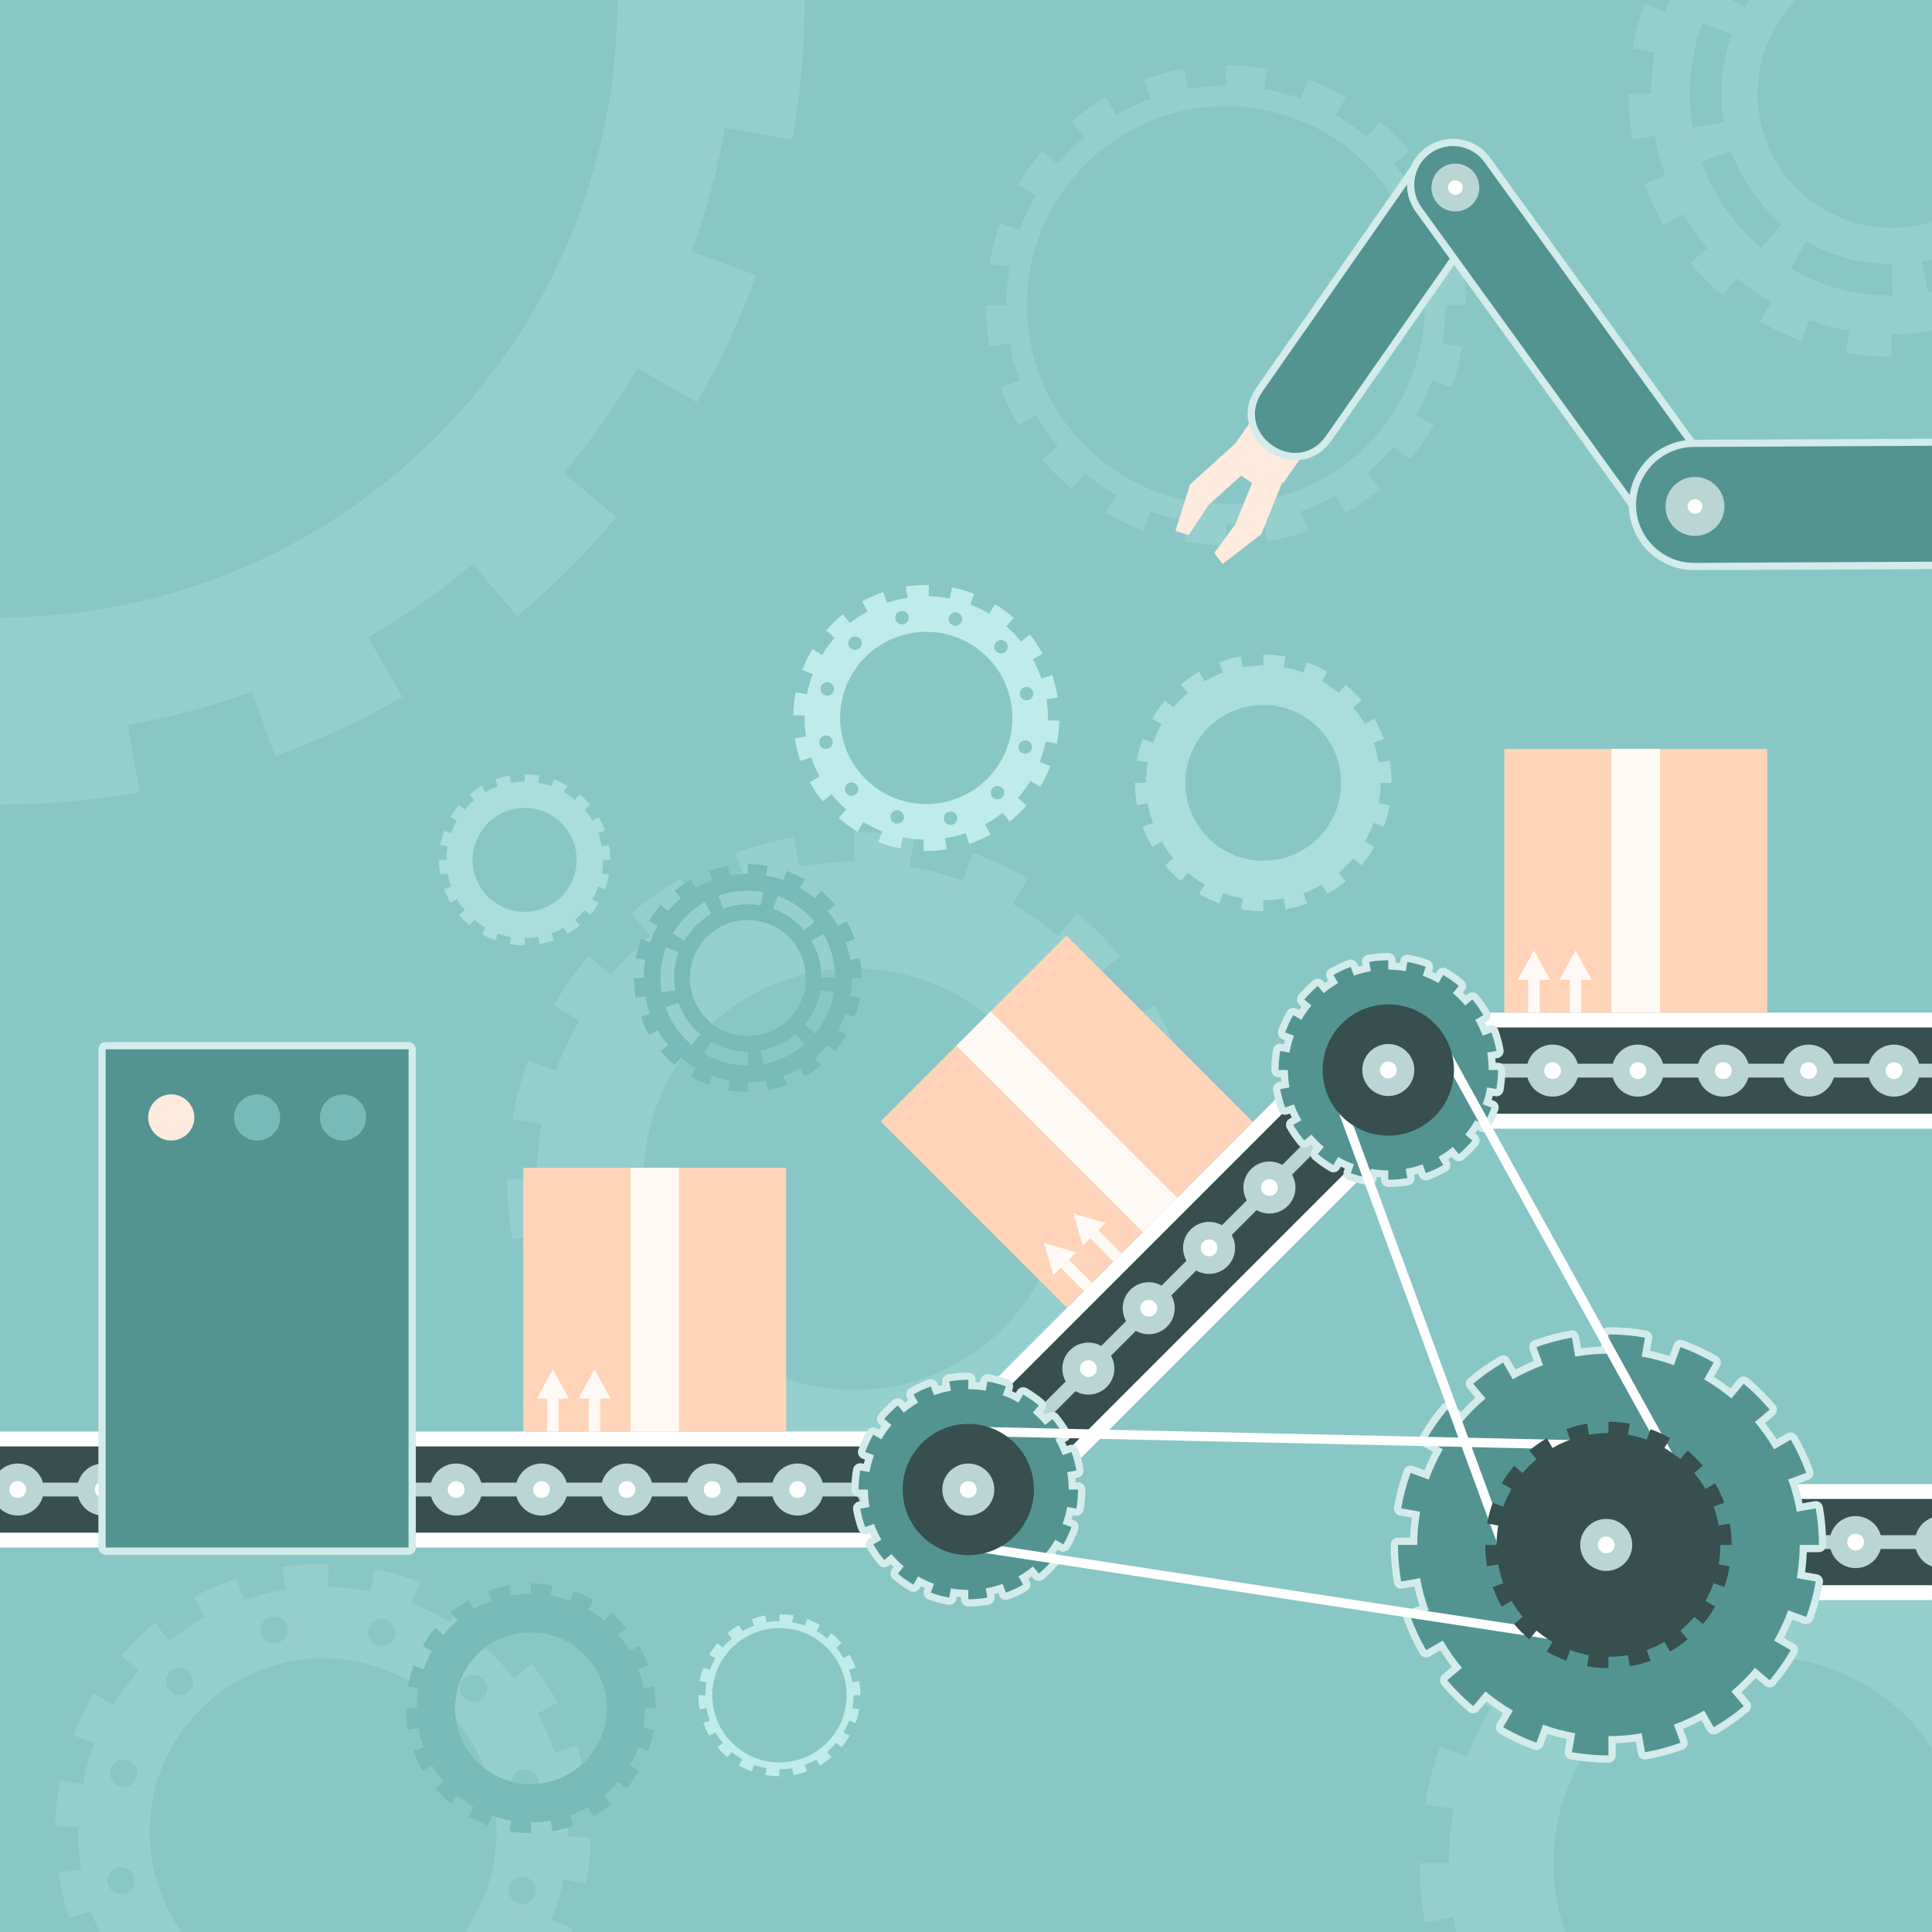 <?xml version="1.0" encoding="UTF-8" standalone="no"?>
<!-- Created with Inkscape (http://www.inkscape.org/) -->

<svg
   xmlns:dc="http://purl.org/dc/elements/1.1/"
   xmlns:cc="http://creativecommons.org/ns#"
   xmlns:rdf="http://www.w3.org/1999/02/22-rdf-syntax-ns#"
   xmlns:svg="http://www.w3.org/2000/svg"
   xmlns="http://www.w3.org/2000/svg"
   xmlns:sodipodi="http://sodipodi.sourceforge.net/DTD/sodipodi-0.dtd"
   xmlns:inkscape="http://www.inkscape.org/namespaces/inkscape"
   id="svg2"
   version="1.1"
   inkscape:version="0.48.5 r10040"
   width="999.9"
   height="999.9"
   xml:space="preserve"
   sodipodi:docname="foodm_05.eps"><rect width="100%" height="100%" fill="#333333" stroke="none"/><defs
     id="defs6" /><sodipodi:namedview
     pagecolor="#ffffff"
     bordercolor="#666666"
     borderopacity="1"
     objecttolerance="10"
     gridtolerance="10"
     guidetolerance="10"
     inkscape:pageopacity="0"
     inkscape:pageshadow="2"
     inkscape:window-width="1600"
     inkscape:window-height="847"
     id="namedview4"
     showgrid="false"
     inkscape:zoom="1.3351511"
     inkscape:cx="557.2781"
     inkscape:cy="776.60145"
     inkscape:window-x="0"
     inkscape:window-y="0"
     inkscape:window-maximized="1"
     inkscape:current-layer="g12" /><g
     id="g10"
     inkscape:groupmode="layer"
     inkscape:label="ink_ext_XXXXXX"
     transform="matrix(1.25,0,0,-1.25,0,999.9)"><g
       id="g12"
       transform="scale(0.1,0.1)"><path
         d="m 0,0 7999.19,0 0,7999.2 L 0,7999.2 0,0 z"
         style="fill:#89c7c6;fill-opacity:1;fill-rule:evenodd;stroke:none"
         id="path14" /><path
         d="m 7512.83,1555.71 c 74.86,-13.11 147.52,-32.68 217.34,-58.11 l 41.17,113.1 c 77.7,-28.29 152.21,-63.21 222.85,-104.09 L 7934,1402.38 c 22.17,-12.82 43.91,-26.29 65.19,-40.36 l 0,-598.532 c -153.94,227.981 -414.7,377.882 -710.48,377.882 -473.15,0 -856.68,-383.55 -856.68,-856.69 0,-99.809 17.13,-195.61 48.51,-284.68 l -450.7,0 c -4.51,20.02 -8.56,40.219 -12.13,60.578 L 5899.19,39.68 C 5885.25,119.25 5877.94,201.121 5877.94,284.68 l 120.34,0 c 0,76.461 6.64,151.351 19.39,224.129 l -118.48,20.882 c 14.34,81.84 35.71,161.289 63.5,237.629 l 113.11,-41.16 c 25.87,71.078 57.81,139.219 95.19,203.828 l -104.22,60.18 c 41.25,71.302 88.6,138.612 141.27,201.312 l 92.17,-77.33 c 48.3,57.51 101.54,110.73 159.04,159.04 l -77.32,92.15 c 62.69,52.69 130,100.01 201.29,141.27 l 60.19,-104.23 c 64.61,37.39 132.76,69.36 203.83,95.24 l -41.17,113.08 c 76.35,27.81 155.78,49.16 237.64,63.5 l 20.89,-118.52 c 72.78,12.75 147.68,19.45 224.11,19.45 l 0,120.33 c 83.57,0 165.43,-7.32 245.02,-21.26 l -20.9,-118.49"
         style="fill:#95cfce;fill-opacity:1;fill-rule:evenodd;stroke:none"
         id="path16" /><path
         d="m 3536.82,1802.84 0,-122.54 c -85.12,0 -168.48,7.45 -249.52,21.64 l 21.27,120.67 c -76.25,13.38 -150.23,33.28 -221.34,59.19 l -41.93,-115.19 c -79.13,28.81 -155,64.38 -226.95,106.01 l 61.28,106.15 c -66.4,38.43 -129.14,82.51 -187.54,131.56 l -78.75,-93.84 c -64.05,53.78 -123.29,113.05 -177.08,177.08 l 93.85,78.75 c -49.05,58.4 -93.14,121.13 -131.56,187.54 l -106.15,-61.29 c -41.63,71.95 -77.2,147.83 -106.01,226.95 l 115.22,41.95 c -25.89,71.1 -45.83,145.09 -59.19,221.34 l -120.7,-21.29 c -14.19,81.05 -21.64,164.42 -21.64,249.52 l 122.54,0 c 0,77.86 6.78,154.12 19.76,228.24 l -120.66,21.27 c 14.61,83.36 36.37,164.26 64.67,242.01 l 115.19,-41.92 c 26.34,72.37 58.88,141.78 96.96,207.59 l -106.14,61.28 c 42,72.61 90.22,141.16 143.86,205.01 l 93.85,-78.74 c 49.2,58.56 103.42,112.76 161.98,161.96 l -78.75,93.85 c 63.85,53.65 132.4,101.85 205.01,143.87 l 61.28,-106.16 c 65.81,38.09 135.21,70.65 207.6,97 l -41.93,115.17 c 77.75,28.3 158.65,50.06 242,64.67 l 21.29,-120.7 c 74.12,12.97 150.38,19.8 228.23,19.8 l 0,122.54 0,-564.29 c -481.85,0 -872.45,-390.6 -872.45,-872.45 0,-481.83 390.6,-872.45 872.45,-872.45 l 0,-441.75 z m 228.25,2608.63 c 76.23,-13.35 150.22,-33.29 221.34,-59.19 l 41.92,115.19 c 79.15,-28.81 155,-64.37 226.96,-106.01 L 4194,4255.3 c 66.41,-38.42 129.16,-82.49 187.54,-131.56 l 78.75,93.85 c 64.04,-53.78 123.3,-113.04 177.09,-177.07 l -93.85,-78.75 c 49.04,-58.41 93.14,-121.13 131.56,-187.54 l 106.16,61.28 c 41.62,-71.94 77.18,-147.82 105.99,-226.95 l -115.21,-41.95 c 25.89,-71.11 45.84,-145.09 59.2,-221.34 l 120.68,21.28 c 14.2,-81.03 21.64,-164.39 21.64,-249.51 l -122.54,0 c 0,-77.85 -6.78,-154.12 -19.76,-228.25 l 120.66,-21.27 c -14.59,-83.35 -36.35,-164.24 -64.67,-242 l -115.17,41.93 c -26.35,-72.38 -58.89,-141.79 -96.98,-207.6 l 106.16,-61.28 c -42.02,-72.61 -90.22,-141.15 -143.87,-205 l -93.85,78.75 c -49.2,-58.57 -103.42,-112.79 -161.99,-161.98 l 78.75,-93.85 c -63.85,-53.65 -132.4,-101.85 -205,-143.87 L 4194,1978.78 c -65.82,-38.07 -135.2,-70.63 -207.59,-96.98 l 41.92,-115.19 c -77.75,-28.3 -158.64,-50.05 -242,-64.67 l -21.28,120.71 c -74.13,-12.99 -150.38,-19.81 -228.23,-19.81 l 0,441.75 c 481.83,0 872.45,390.62 872.45,872.45 0,481.85 -390.62,872.44 -872.45,872.45 l 0,564.29 c 85.12,0 168.47,-7.46 249.51,-21.64 l -21.26,-120.67"
         style="fill:#95cfce;fill-opacity:1;fill-rule:evenodd;stroke:none"
         id="path18" /><path
         d="m 5075.6,5742.33 c -58.85,0 -116.5,5.16 -172.54,14.97 l 14.71,83.45 c -52.74,9.24 -103.89,23.02 -153.07,40.93 l -29,-79.66 c -54.71,19.92 -107.19,44.52 -156.95,73.31 l 42.38,73.41 c -45.92,26.58 -89.3,57.05 -129.69,90.98 l -54.45,-64.9 c -44.3,37.2 -85.26,78.18 -122.46,122.46 l 64.9,54.46 c -33.93,40.39 -64.42,83.77 -90.98,129.7 l -73.42,-42.4 c -28.77,49.76 -53.37,102.24 -73.3,156.95 l 79.67,29.01 c -17.89,49.18 -31.68,100.34 -40.92,153.07 l -83.47,-14.72 c -9.81,56.05 -14.96,113.7 -14.96,172.55 l 84.74,0 c 0,53.84 4.69,106.58 13.65,157.84 l -83.43,14.71 c 10.09,57.64 25.15,113.59 44.72,167.35 l 79.65,-28.98 c 18.22,50.05 40.72,98.04 67.05,143.55 l -73.4,42.38 c 29.07,50.21 62.41,97.61 99.5,141.77 l 64.9,-54.45 c 34.02,40.5 71.52,77.99 112.01,112.01 l -54.45,64.89 c 44.16,37.1 91.56,70.44 141.76,99.49 l 42.38,-73.4 c 45.51,26.33 93.49,48.85 143.57,67.07 l -29,79.65 c 53.77,19.57 109.71,34.61 167.36,44.71 l 14.71,-83.46 c 51.27,8.97 104,13.69 157.83,13.69 l 0,-85.1 c -454.92,0 -823.71,-368.79 -823.71,-823.72 0,-454.92 368.79,-823.72 823.71,-823.72 l 0,-169.85 z m 157.85,1888.72 c 52.72,-9.24 103.89,-23.02 153.07,-40.93 l 29,79.66 c 54.71,-19.92 107.19,-44.53 156.94,-73.32 l -42.39,-73.4 c 45.92,-26.58 89.32,-57.05 129.69,-90.98 l 54.47,64.89 c 44.28,-37.19 85.26,-78.17 122.46,-122.45 l -64.9,-54.46 c 33.93,-40.39 64.4,-83.77 90.98,-129.69 l 73.4,42.38 c 28.79,-49.74 53.4,-102.23 73.32,-156.95 l -79.69,-29 c 17.91,-49.18 31.7,-100.34 40.94,-153.07 l 83.45,14.72 c 9.83,-56.05 14.98,-113.69 14.98,-172.55 l -84.74,0 c 0,-53.84 -4.69,-106.57 -13.67,-157.84 l 83.43,-14.71 c -10.09,-57.65 -25.13,-113.57 -44.7,-167.36 l -79.67,29 c -18.22,-50.06 -40.72,-98.06 -67.05,-143.56 l 73.4,-42.39 c -29.05,-50.21 -62.39,-97.6 -99.48,-141.76 l -64.9,54.46 c -34.02,-40.5 -71.52,-78 -112.03,-112.01 l 54.47,-64.91 c -44.16,-37.09 -91.58,-70.43 -141.77,-99.49 l -42.39,73.42 c -45.5,-26.34 -93.49,-48.85 -143.55,-67.07 l 29,-79.66 c -53.79,-19.57 -109.72,-34.61 -167.36,-44.72 l -14.73,83.47 c -51.27,-8.97 -103.98,-13.69 -157.83,-13.69 l 0,-84.75 0,169.85 c 454.92,0 823.73,368.8 823.73,823.72 0,454.93 -368.81,823.72 -823.73,823.72 l 0,169.84 c 58.87,0 116.5,-5.16 172.56,-14.97 l -14.71,-83.44"
         style="fill:#95cfce;fill-opacity:1;fill-rule:evenodd;stroke:none"
         id="path20" /><path
         d="m 0,4667.84 c 197.348,0 390.629,17.28 578.551,50.19 l -49.332,279.78 c 176.797,30.99 348.34,77.2 513.241,137.25 l 97.21,-267.1 c 183.48,66.8 359.42,149.28 526.23,245.8 l -142.11,246.14 c 153.98,89.12 299.46,191.29 434.87,305.05 l 182.6,-217.61 c 148.49,124.72 285.87,262.14 410.6,410.6 l -217.63,182.61 c 113.75,135.43 215.98,280.87 305.06,434.85 l 246.15,-142.11 c 96.51,166.81 178.98,342.76 245.79,526.23 l -267.17,97.25 c 60.03,164.89 106.28,336.43 137.24,513.21 l 279.86,-49.34 c 32.91,187.93 50.19,381.22 50.19,578.56 l -775.16,0 0,0 C 2556.19,6587.44 1411.75,5443 0,5443 l 0,-775.16"
         style="fill:#95cfce;fill-opacity:1;fill-rule:evenodd;stroke:none"
         id="path22" /><path
         d="m 7083.67,6819.82 c -30.32,28.7 -59.01,59.12 -85.88,91.11 l 71.09,59.65 c -37.15,44.24 -70.55,91.74 -99.65,142.05 l -80.41,-46.42 c -31.52,54.49 -58.45,111.97 -80.29,171.91 l 87.29,31.76 c -19.61,53.86 -34.73,109.9 -44.85,167.65 l -91.42,-16.12 c -10.75,61.38 -16.39,124.53 -16.39,188.99 l 92.81,0 c 0,58.97 5.14,116.74 14.98,172.88 l -91.4,16.11 c 11.07,63.14 27.53,124.41 48.98,183.31 l 87.25,-31.75 c 5.93,16.29 12.28,32.38 19.02,48.25 l 168.87,0 0,-108.75 -34.3,13.19 c -34.24,-91.23 -52.99,-190.03 -52.99,-293.24 0,-47.31 3.99,-93.68 11.54,-138.85 l 75.75,12.63 0,-140.63 -38.87,-13.89 c 11.19,-31.33 24.18,-61.79 38.87,-91.26 l 0,-418.58 z m 0,1179.38 87.91,0 39.27,-23.76 0,-699.28 c -16.79,31.12 -31.32,63.64 -43.35,97.36 l -83.83,-29.97 0,140.63 52.77,8.8 c -6.41,38.2 -9.78,77.41 -9.78,117.42 0,86.71 15.68,169.75 44.33,246.45 l -87.32,33.6 0,108.75 z m 127.18,-1167.11 c -6.48,5.19 -12.93,10.45 -19.27,15.79 l -59.65,-71.08 c -16.52,13.86 -32.6,28.21 -48.26,43.02 l 0,418.58 c 33.9,-68.02 76.83,-130.75 127.18,-186.65 l 0,-219.66 z m 414.05,-195.64 c -45.94,9.69 -90.69,22.55 -134.03,38.33 l -31.75,-87.24 c -59.95,21.81 -117.43,48.76 -171.92,80.28 l 46.43,80.41 c -43.07,24.93 -84.1,52.99 -122.78,83.86 l 0,219.66 c 25.77,-28.59 53.46,-55.39 82.9,-80.2 l 83.16,100.28 c -67.33,56.88 -123.87,126.17 -166.06,204.33 l 0,699.28 12.97,-7.83 c 6.31,10.71 12.89,21.25 19.75,31.59 l 192.93,0 c -98.52,-100.04 -159.32,-237.31 -159.32,-388.8 0,-233.08 143.91,-432.54 347.72,-514.42 l 0,-159.57 c -51.7,15.83 -100.88,37.44 -146.78,64.08 l -64.08,-113.47 c 65.21,-37.71 136.01,-66.87 210.86,-85.91 l 0,-164.66 z m 374.29,-7.34 c -54.55,-9.27 -110.6,-14.13 -167.79,-14.13 l 0,-92.82 c -64.47,0 -127.6,5.64 -189,16.4 l 16.13,91.39 c -11.29,1.97 -22.5,4.14 -33.63,6.5 l 0,164.66 c 66.03,-16.8 135.23,-25.74 206.5,-25.74 1.47,0 2.91,0.05 4.36,0.06 l -2.39,130.24 -1.97,-0.01 c -71.85,0 -141.19,10.76 -206.5,30.75 l 0,159.57 c 63.83,-25.65 133.51,-39.79 206.5,-39.79 58.5,0 114.86,9.1 167.79,25.89 l 0,-156.32 c -14.02,-3.43 -28.22,-6.43 -42.57,-9.01 l 25.21,-127.83 c 5.82,1.06 11.6,2.18 17.36,3.36 l 0,-163.17"
         style="fill:#95cfce;fill-opacity:1;fill-rule:evenodd;stroke:none"
         id="path24" /><path
         d="M 501.367,0 411.801,0 C 399.117,28.352 387.656,57.449 377.527,87.262 L 288.008,56.711 c -20.43,60.129 -36,122.809 -46.098,187.707 l 0,0 93.449,14.551 c -9.242,59.363 -13.113,118.332 -12,176.39 l -94.535,1.911 c 1.242,65.3 8.238,129.57 20.602,192.21 l 92.808,-18.3 c 11.516,58.32 28.086,115.101 49.328,169.8 l -88.21,34.149 c 23.421,60.351 52.058,118.34 85.386,173.402 l 80.91,-48.929 c 10.102,16.687 20.684,33.078 31.719,49.148 l 0,-276.16 c -18.238,-3.602 -34.293,-16.172 -41.5,-34.789 -11.179,-28.871 3.164,-61.34 32.047,-72.52 3.121,-1.211 6.277,-2.121 9.453,-2.742 l 0,-334.109 c -2.844,-0.012 -5.722,-0.231 -8.613,-0.68 -30.598,-4.762 -51.539,-33.41 -46.785,-64.012 4.304,-27.699 28.207,-47.488 55.398,-47.457 L 501.367,0 z M 744.098,818.859 C 645.141,673.578 598.953,491.891 628.105,304.48 645.062,195.441 685.777,96 744.098,10.531 l 0,-10.531 -242.731,0 0,156.281 c 2.844,0.008 5.719,0.231 8.617,0.68 30.586,4.758 51.539,33.41 46.778,64.008 -4.305,27.711 -28.207,47.492 -55.395,47.461 l 0,334.109 c 26.188,-5.168 53.098,9.031 63.067,34.781 11.179,28.879 -3.168,61.352 -32.047,72.52 -10.258,3.98 -20.969,4.719 -31.02,2.75 l 0,276.16 c 22.36,32.56 46.602,63.81 72.602,93.57 l -71.196,62.24 c 42.332,48.48 88.903,93.37 139.278,134.03 l 59.332,-73.7 c 13.926,11.24 28.168,22.12 42.715,32.64 l 0,-143.74 c -12.356,0.01 -24.789,-4.04 -35.16,-12.39 -24.118,-19.42 -27.926,-54.71 -8.508,-78.83 11.07,-13.75 27.297,-20.898 43.668,-20.898 l 0,-162.813 z m 0,-808.328 C 746.508,6.988 748.941,3.488 751.41,0 l -7.312,0 0,10.531 z M 1135.05,1103.7 C 971.562,1055.87 835.383,952.859 744.098,818.859 l 0,162.813 c 12.351,-0.012 24.785,4.039 35.156,12.387 24.125,19.431 27.93,54.721 8.512,78.831 -11.071,13.75 -27.297,20.89 -43.668,20.9 l 0,143.74 c 33.152,23.96 67.882,46.02 104.082,65.95 l -45.629,82.86 c 55.933,30.81 115.031,56.99 176.867,78.02 l 30.542,-89.53 c 40.47,13.75 82.21,25.1 125.09,33.82 l 0,-101.58 c -2.84,-0.01 -5.71,-0.22 -8.61,-0.67 -30.6,-4.77 -51.55,-33.42 -46.78,-64.03 4.3,-27.69 28.21,-47.48 55.39,-47.44 l 0,-91.23 z m 223.01,325.3 c 59.73,-1.14 118.51,-7.56 175.82,-18.88 l 18.31,92.81 c 9.39,-1.86 18.75,-3.83 28.07,-5.93 l 0,-200.71 c -22.47,-0.01 -43.68,-13.62 -52.28,-35.84 -11.17,-28.88 3.17,-61.34 32.05,-72.52 6.65,-2.58 13.5,-3.79 20.23,-3.79 l 0,-93.49 c -109.44,39.41 -230.03,52.75 -353.07,33.62 -31.56,-4.91 -62.29,-11.84 -92.14,-20.57 l 0,91.23 c 2.85,0 5.73,0.23 8.63,0.68 30.58,4.75 51.53,33.4 46.77,64 -4.3,27.71 -28.2,47.49 -55.4,47.46 l 0,101.58 c 15.39,3.13 30.93,5.92 46.61,8.35 l -14.54,93.46 c 64.91,10.1 129.37,14.3 192.86,13.08 L 1358.06,1429 z M 1960.43,0 1923.47,0 c 13.22,18.68 25.55,37.98 36.96,57.852 L 1960.43,0 z m -380.17,1497 c 53.93,-12.11 106.58,-28.2 157.57,-47.99 l -34.15,-88.22 c 55.2,-21.42 108.27,-47.6 158.62,-78.08 l 48.92,80.91 c 16.69,-10.09 33.1,-20.63 49.21,-31.58 l 0,-267.71 c -12.35,0 -24.79,-4.05 -35.16,-12.4 -24.11,-19.42 -27.93,-54.711 -8.51,-78.821 11.07,-13.75 27.3,-20.898 43.67,-20.91 l 0,-180.051 c -85.16,148.383 -220.83,261.092 -380.17,318.502 l 0,93.49 c 22.48,0 43.69,13.62 52.28,35.83 11.19,28.89 -3.16,61.35 -32.04,72.52 -6.66,2.58 -13.5,3.8 -20.24,3.8 l 0,200.71 z m 380.17,-164.96 c 37.23,-25.3 72.91,-52.83 106.84,-82.46 l -62.24,-71.19 c 44.35,-38.71 85.4,-81.32 122.58,-127.41 l 46.09,37.12 0,-414.721 c -2.84,0 -5.72,-0.219 -8.62,-0.668 -30.6,-4.77 -51.54,-33.422 -46.78,-64.02 4.3,-27.703 28.2,-47.492 55.4,-47.453 l 0,-334.117 c -26.19,5.18 -53.1,-9.019 -63.07,-34.793 -11.18,-28.859 3.17,-61.328 32.05,-72.508 10.25,-3.968 20.97,-4.718 31.02,-2.738 l 0,-117.082 -213.27,0 0,57.852 c 78.38,136.539 112.62,299.648 86.54,467.316 -13.94,89.633 -43.93,172.754 -86.54,246.98 l 0,180.051 c 12.36,0 24.79,4.051 35.16,12.403 24.12,19.41 27.93,54.708 8.51,78.828 -11.07,13.74 -27.29,20.89 -43.67,20.9 l 0,267.71 z m 213.27,-243.94 27.59,22.21 c 40.27,-49.92 76.4,-103.57 107.75,-160.49 l -82.89,-45.648 c 28.18,-51.152 52.16,-105.211 71.39,-161.774 l 89.53,30.551 c 20.43,-60.129 36,-122.82 46.09,-187.711 l 0,0 -93.45,-14.547 c 9.24,-59.363 13.11,-118.32 12,-176.382 l 94.54,-1.918 C 2445,327.09 2438,262.82 2425.63,200.18 l -92.8,18.308 c -11.51,-58.32 -28.09,-115.117 -49.32,-169.808 l 88.21,-34.141 C 2369.83,9.68 2367.91,4.828 2365.95,0 l -192.25,0 0,117.082 c 18.23,3.586 34.29,16.168 41.49,34.789 11.18,28.867 -3.17,61.328 -32.04,72.52 -3.12,1.211 -6.28,2.109 -9.45,2.73 l 0,334.117 c 2.84,0 5.72,0.231 8.61,0.672 30.6,4.762 51.54,33.41 46.78,64.02 -4.3,27.691 -28.2,47.48 -55.39,47.449 l 0,414.721"
         style="fill:#95cfce;fill-opacity:1;fill-rule:evenodd;stroke:none"
         id="path26" /><path
         d="m 2772.42,3607.37 c -13.14,12.45 -25.56,25.62 -37.21,39.48 l 30.8,25.85 c -16.1,19.15 -30.57,39.74 -43.17,61.53 L 2688,3714.12 c -13.65,23.61 -25.32,48.5 -34.77,74.46 l 37.8,13.76 c -8.5,23.33 -15.04,47.61 -19.42,72.63 l -39.6,-6.98 c -4.66,26.59 -7.11,53.94 -7.11,81.87 l 40.21,0 c 0,25.55 2.22,50.58 6.49,74.9 l -39.59,6.97 c 4.78,27.36 11.93,53.9 21.22,79.41 l 37.79,-13.75 c 8.65,23.74 19.32,46.52 31.82,68.11 l -34.84,20.11 c 13.79,23.82 29.61,46.31 47.21,67.27 l 30.8,-25.84 c 2.11,2.5 4.24,4.99 6.41,7.45 l 0,-163.31 -14.87,5.72 c -14.83,-39.53 -22.96,-82.33 -22.96,-127.04 0,-20.49 1.73,-40.58 5.01,-60.14 l 32.82,5.47 0,-60.92 -16.85,-6.03 c 4.85,-13.56 10.48,-26.76 16.85,-39.53 l 0,-181.34 z m 0,627.12 c 14.4,16.38 30.03,31.66 46.74,45.7 l -25.84,30.8 c 10.98,9.22 22.39,17.96 34.19,26.17 l 0,-145.28 c -16.06,-17.85 -30.39,-37.28 -42.68,-58.06 l 42.68,-25.82 0,-302.94 c -7.28,13.49 -13.57,27.58 -18.78,42.18 l -36.31,-12.97 0,60.92 22.85,3.8 c -2.77,16.55 -4.23,33.54 -4.23,50.87 0,37.57 6.79,73.53 19.19,106.77 l -37.81,14.55 0,163.31 z m 55.09,-621.79 c -2.81,2.24 -5.6,4.53 -8.35,6.84 l -25.84,-30.8 c -7.16,6.02 -14.13,12.23 -20.9,18.63 l 0,181.34 c 14.68,-29.46 33.27,-56.64 55.09,-80.86 l 0,-95.15 z m 50.34,550.38 0,-113.57 c -13.87,-30.35 -21.6,-64.09 -21.6,-99.65 0,-35.55 7.73,-69.29 21.6,-99.64 l 0,-113.57 c -19.78,20.27 -36.77,43.28 -50.34,68.41 l 0,302.94 5.62,-3.4 c 12.53,21.29 27.57,40.91 44.72,58.48 z m -50.34,174.08 c 10.71,7.44 21.74,14.47 33.08,21.02 l 17.26,-29.89 0,-90.13 c -18.21,-13.82 -35.06,-29.32 -50.34,-46.28 l 0,145.28 z m 50.34,-759.12 c -17.62,10.38 -34.44,21.96 -50.34,34.66 l 0,95.15 c 11.16,-12.38 23.16,-23.99 35.91,-34.73 l 14.43,17.39 0,-112.47 z m 0,-46.02 c -5.83,3.06 -11.59,6.23 -17.26,9.51 l 17.26,29.91 0,-39.42 z m 0,796.27 2.85,-4.93 c 21.59,12.49 44.36,23.17 68.11,31.82 l -13.76,37.79 c 25.52,9.29 52.06,16.43 79.4,21.22 l 7,-39.61 c 15.16,2.66 30.6,4.53 46.27,5.56 l 0,-69.66 c -32.24,-2.53 -63.29,-9.3 -92.6,-19.72 l 18.13,-53.45 c 23.62,8.46 48.58,14.12 74.47,16.53 l 0,-65.6 c -84.65,-10.05 -155.79,-64.15 -189.87,-138.73 l 0,113.57 c 19.84,20.34 42.5,37.92 67.35,52.11 l -27.11,49.5 c -14.03,-7.96 -27.46,-16.83 -40.24,-26.53 l 0,90.13 z m 189.87,-849 c -18.04,1.09 -35.82,3.19 -53.27,6.25 l 6.99,39.59 c -25.02,4.39 -49.29,10.93 -72.63,19.42 l -13.76,-37.79 c -19.72,7.17 -38.81,15.63 -57.2,25.26 l 0,39.42 2.85,4.93 -2.85,1.67 0,112.47 21.6,26.04 c -7.52,6.35 -14.73,13.07 -21.6,20.1 l 0,113.57 c 34.08,-74.58 105.22,-128.69 189.87,-138.73 l 0,-65.6 c -45.03,4.19 -87.22,18.16 -124.43,39.77 l -27.77,-49.17 c 45.42,-26.25 97.07,-42.93 152.2,-47.24 l 0,-109.96 z m 218.94,83.54 c -13.87,-6.83 -28.15,-12.95 -42.81,-18.28 l 13.76,-37.79 c -25.51,-9.29 -52.05,-16.43 -79.4,-21.22 l -6.99,39.6 c -24.33,-4.25 -49.35,-6.5 -74.89,-6.5 l 0,-40.2 c -9.61,0 -19.15,0.28 -28.61,0.85 l 0,109.96 c 9.44,-0.74 18.98,-1.12 28.61,-1.12 0.64,0 1.26,0.02 1.89,0.03 l -1.03,56.42 -0.86,-0.02 c -9.65,0 -19.19,0.45 -28.61,1.33 l 0,65.6 c 9.38,-1.13 18.93,-1.71 28.61,-1.71 77.51,0 146.43,36.73 190.33,93.74 l 0,-92.36 c -38.77,-30.95 -85.24,-52.67 -136.09,-61.79 l 10.93,-55.38 c 45.21,8.23 87.48,24.86 125.16,48.22 l 0,-79.38 z m -115.43,811.76 c 25.01,-4.38 49.29,-10.92 72.62,-19.41 l 13.76,37.79 c 9.84,-3.58 19.53,-7.48 29.05,-11.69 l 0,-123.75 c -20.71,12.83 -42.8,23.64 -66.01,32.13 l -20.01,-52.78 c 31.4,-11.42 60.4,-27.85 86.02,-48.31 l 0,-92.36 c -43.9,57 -112.82,93.74 -190.33,93.74 -9.68,0 -19.23,-0.58 -28.61,-1.71 l 0,65.6 c 9.42,0.88 18.96,1.33 28.61,1.33 18.18,0 35.98,-1.6 53.29,-4.65 l 10.71,55.43 c -20.77,3.71 -42.16,5.65 -64,5.65 -9.63,0 -19.17,-0.38 -28.61,-1.12 l 0,69.66 c 9.45,0.62 19,0.94 28.61,0.94 l 0,40.21 c 27.93,0 55.28,-2.44 81.88,-7.1 l -6.98,-39.6 0,0 z m 162.81,-223.6 0,-167.29 c -5.92,41.97 -22.69,80.45 -47.38,112.51 l 0,92.36 c 15.55,-12.42 29.85,-26.31 42.71,-41.49 l 4.67,3.91 z m 0,-608.31 -1.96,-1.15 -20.11,34.84 c -8.27,-4.78 -16.71,-9.3 -25.31,-13.54 l 0,79.38 c 15.76,9.77 30.72,20.72 44.75,32.73 l -37.24,42.41 c -2.48,-2.11 -4.98,-4.17 -7.51,-6.19 l 0,92.36 c 24.69,32.07 41.46,70.54 47.38,112.51 l 0,-157.75 c -0.79,-0.98 -1.59,-1.96 -2.39,-2.93 l 2.39,-1.91 0,-210.76 z m -47.38,838.6 c 15.6,-6.89 30.76,-14.61 45.42,-23.1 l -20.11,-34.82 c 7.5,-4.35 14.86,-8.91 22.07,-13.68 l 0,-87.17 c -14.79,12.91 -30.63,24.63 -47.38,35.02 l 0,123.75 z m 122.32,-728.36 0,114.92 c -9.82,-16.84 -20.97,-32.83 -33.31,-47.81 l -41.63,33.41 0,-210.76 c 23.09,13.52 44.93,28.94 65.31,46.06 l -25.84,30.8 c 12.44,10.45 24.29,21.6 35.47,33.38 z m -74.94,656.76 c 13.72,-9.08 26.9,-18.94 39.47,-29.49 l 25.84,30.8 c 3.25,-2.74 6.47,-5.51 9.63,-8.32 l 0,-170.8 -0.21,0.37 -48.82,-28.33 c 26.13,-44.62 41.25,-96.46 41.65,-151.8 l 7.38,0.1 0,-54.9 -11.56,1.84 c -8.83,-52.77 -31.17,-100.96 -63.38,-140.87 l 0,157.75 c 1.56,11.05 2.38,22.35 2.38,33.83 0,11.49 -0.82,22.79 -2.38,33.84 l 0,167.29 38.63,32.27 c -11.87,14.05 -24.78,27.17 -38.63,39.25 l 0,87.17 z m 74.94,-7.01 c 17.35,-15.39 33.55,-32.03 48.48,-49.8 l -30.8,-25.83 c 16.09,-19.17 30.55,-39.75 43.16,-61.54 l 34.84,20.11 c 13.66,-23.61 25.33,-48.5 34.78,-74.47 l -37.8,-13.76 c 8.49,-23.34 15.03,-47.6 19.41,-72.62 l 39.61,6.97 c 4.66,-26.58 7.1,-53.95 7.1,-81.87 l -40.21,0 c 0,-25.54 -2.22,-50.57 -6.49,-74.89 l 39.6,-6.98 c -4.79,-27.35 -11.93,-53.9 -21.22,-79.41 l -37.79,13.75 c -8.65,-23.74 -19.33,-46.52 -31.82,-68.1 l 34.83,-20.11 c -13.79,-23.83 -29.61,-46.32 -47.21,-67.27 l -30.79,25.84 c -5.69,-6.77 -11.58,-13.36 -17.68,-19.77 l 0,114.92 c 21.65,37.11 36.87,78.42 44.17,122.42 l -44.17,7.05 0,54.9 49.05,0.65 c -0.53,65.24 -18.32,126.34 -49.05,179.01 l 0,170.8"
         style="fill:#77bab9;fill-opacity:1;fill-rule:evenodd;stroke:none"
         id="path28" /><path
         d="m 5230.33,4226.8 c -31.47,0 -62.29,2.75 -92.25,8 l 7.85,44.61 c -28.18,4.94 -55.52,12.3 -81.81,21.88 l -15.51,-42.59 c -29.24,10.66 -57.29,23.81 -83.89,39.2 l 22.66,39.24 c -24.55,14.2 -47.76,30.5 -69.34,48.63 l -29.12,-34.7 c -23.67,19.9 -45.57,41.8 -65.45,65.46 l 34.69,29.13 c -18.15,21.59 -34.43,44.77 -48.63,69.33 l -39.24,-22.67 c -15.39,26.61 -28.54,54.65 -39.2,83.9 l 42.6,15.51 c -9.57,26.3 -16.94,53.63 -21.88,81.84 l -44.63,-7.88 c -5.23,29.97 -7.99,60.79 -7.99,92.24 l 45.3,0 c 0,28.78 2.5,56.98 7.3,84.39 l -44.61,7.86 c 5.41,30.81 13.46,60.71 23.91,89.46 l 42.58,-15.51 c 9.74,26.77 21.77,52.42 35.86,76.75 l -39.24,22.66 c 15.53,26.83 33.34,52.18 53.18,75.79 l 34.69,-29.11 c 18.2,21.65 38.22,41.69 59.88,59.87 l -29.12,34.7 c 23.61,19.83 48.97,37.64 75.8,53.17 l 22.66,-39.23 c 24.31,14.07 49.98,26.11 76.74,35.85 l -15.51,42.58 c 28.75,10.46 58.65,18.5 89.47,23.91 l 7.87,-44.63 c 27.4,4.8 55.59,7.32 84.38,7.32 l 0,-163.3 c -178.15,0 -322.54,-144.4 -322.54,-322.53 0,-178.12 144.39,-322.53 322.54,-322.53 l 0,-208.6 z m 84.37,1009.66 c 28.19,-4.94 55.53,-12.31 81.82,-21.88 l 15.51,42.58 c 29.25,-10.66 57.3,-23.8 83.9,-39.2 l -22.67,-39.23 c 24.55,-14.21 47.75,-30.5 69.33,-48.64 l 29.12,34.7 c 23.68,-19.89 45.57,-41.79 65.47,-65.46 l -34.7,-29.12 c 18.14,-21.6 34.43,-44.78 48.63,-69.33 l 39.24,22.66 c 15.41,-26.6 28.55,-54.64 39.2,-83.9 l -42.6,-15.51 c 9.57,-26.29 16.95,-53.63 21.87,-81.83 l 44.63,7.88 c 5.26,-29.97 8.01,-60.78 8.01,-92.25 l -45.31,0 c 0,-28.78 -2.5,-56.97 -7.31,-84.38 l 44.61,-7.86 c -5.39,-30.82 -13.44,-60.72 -23.9,-89.47 l -42.58,15.51 c -9.75,-26.76 -21.78,-52.42 -35.86,-76.75 l 39.24,-22.66 c -15.53,-26.83 -33.34,-52.17 -53.17,-75.79 l -34.7,29.13 c -18.19,-21.66 -38.23,-41.69 -59.89,-59.89 l 29.12,-34.7 c -23.61,-19.83 -48.94,-37.64 -75.78,-53.17 l -22.67,39.24 c -24.32,-14.08 -49.96,-26.11 -76.74,-35.85 l 15.51,-42.59 c -28.75,-10.46 -58.66,-18.49 -89.48,-23.9 l -7.87,44.62 c -27.4,-4.8 -55.58,-7.32 -84.35,-7.32 l 0,-45.3 0,208.6 c 178.12,0 322.52,144.41 322.52,322.53 0,178.13 -144.4,322.53 -322.52,322.53 l 0,208.6 c 31.46,0 62.26,-2.75 92.22,-7.99 l -7.85,-44.61"
         style="fill:#aadddc;fill-opacity:1;fill-rule:evenodd;stroke:none"
         id="path30" /><path
         d="m 3419.83,4692.28 -13.7,-11.04 c -20,24.8 -37.94,51.45 -53.51,79.71 l 41.16,22.67 c -13.99,25.41 -25.9,52.26 -35.45,80.36 l -44.46,-15.18 c -10.15,29.86 -17.88,61 -22.89,93.22 l 0,0 46.41,7.23 c -4.59,29.48 -6.52,58.77 -5.96,87.61 l -46.95,0.94 c 0.61,32.43 4.08,64.36 10.23,95.46 l 46.09,-9.09 c 5.72,28.97 13.96,57.17 24.5,84.34 l -43.81,16.95 c 11.64,29.98 25.85,58.78 42.41,86.12 l 40.18,-24.29 c 5.02,8.29 10.28,16.42 15.75,24.4 l 0,-137.15 c -9.05,-1.8 -17.03,-8.04 -20.61,-17.27 -5.54,-14.35 1.58,-30.47 15.92,-36.02 1.54,-0.6 3.12,-1.05 4.69,-1.37 l 0,-165.93 c -1.41,0 -2.84,-0.11 -4.28,-0.34 -15.19,-2.37 -25.59,-16.59 -23.24,-31.79 2.15,-13.76 14.02,-23.59 27.52,-23.57 l 0,-205.97 z m 105.92,-121.16 c -18.48,12.57 -36.2,26.24 -53.05,40.95 l 30.9,35.36 c -22.02,19.23 -42.41,40.39 -60.87,63.28 l -22.9,-18.43 0,205.97 c 1.42,0 2.85,0.11 4.28,0.33 15.19,2.37 25.6,16.61 23.23,31.79 -2.13,13.76 -14.01,23.59 -27.51,23.58 l 0,165.93 c 13.01,-2.56 26.38,4.49 31.33,17.28 5.55,14.33 -1.58,30.47 -15.92,36.01 -5.09,1.98 -10.42,2.35 -15.41,1.37 l 0,137.15 c 11.11,16.17 23.15,31.7 36.06,46.48 l -35.35,30.9 c 21.02,24.09 44.15,46.38 69.17,66.58 l 29.46,-36.61 c 2.18,1.76 4.37,3.5 6.58,5.23 l 0,-64.55 c -0.97,-0.61 -1.92,-1.27 -2.83,-2.01 -11.98,-9.64 -13.86,-27.17 -4.22,-39.14 2.04,-2.54 4.43,-4.62 7.05,-6.25 l 0,-108.36 c -38.92,-67.82 -55.93,-148.83 -42.98,-232.1 6.93,-44.52 21.82,-85.79 42.98,-122.67 l 0,-89.41 c -6.14,0 -12.31,-2.02 -17.46,-6.17 -11.98,-9.63 -13.87,-27.16 -4.23,-39.15 5.5,-6.82 13.56,-10.37 21.69,-10.38 l 0,-132.96 z m 0,853.15 c 20.79,16.21 42.95,30.86 66.33,43.73 l -22.66,41.16 c 27.78,15.3 57.13,28.3 87.84,38.74 l 15.17,-44.45 c 20.09,6.82 40.83,12.47 62.13,16.79 l 0,-50.44 c -1.42,-0.01 -2.85,-0.12 -4.28,-0.35 -15.2,-2.36 -25.6,-16.6 -23.24,-31.78 2.14,-13.77 14.01,-23.6 27.52,-23.58 l 0,-45.3 c -90.47,-26.47 -164.1,-86.94 -208.81,-164.83 l 0,108.36 c 9.76,-6.02 22.65,-5.59 32.1,2.02 11.97,9.64 13.86,27.17 4.23,39.15 -8.92,11.06 -24.55,13.51 -36.33,6.23 l 0,64.55 z m 208.81,-907.37 -6.05,-30.65 c -31.67,6.25 -62.5,15.24 -92.2,26.78 l 16.96,43.82 c -27.42,10.64 -53.77,23.63 -78.79,38.78 l -24.29,-40.19 c -8.28,5.01 -16.44,10.24 -24.44,15.68 l 0,132.96 c 6.13,-0.01 12.31,2.01 17.46,6.16 11.99,9.64 13.87,27.17 4.23,39.15 -5.5,6.83 -13.56,10.38 -21.69,10.39 l 0,89.41 c 45.82,-79.81 121.07,-138.85 208.81,-164.7 l 0,-48.38 c -2.72,2.81 -6.07,5.08 -9.95,6.59 -14.34,5.55 -30.46,-1.58 -36.01,-15.91 -5.55,-14.35 1.57,-30.47 15.91,-36.02 10.75,-4.16 22.5,-1.2 30.05,6.57 l 0,-80.44 z m 0,1003.34 c 7.64,1.56 15.35,2.93 23.14,4.15 l -7.22,46.41 c 28.45,4.43 56.72,6.56 84.64,6.59 l 0,-194.12 c -18.08,-0.02 -36.38,-1.4 -54.81,-4.28 -15.67,-2.44 -30.93,-5.86 -45.75,-10.2 l 0,45.3 c 1.41,0 2.84,0.12 4.27,0.33 15.2,2.37 25.6,16.61 23.24,31.8 -2.14,13.75 -14.01,23.58 -27.51,23.58 l 0,50.44 z m 100.56,-1044.32 c -3.72,-0.01 -7.44,0.03 -11.15,0.1 l 0.95,46.95 c -29.66,0.57 -58.86,3.76 -87.32,9.37 l -3.04,-15.44 0,80.44 c 2.52,2.6 4.58,5.75 5.97,9.34 4.05,10.46 1.35,21.88 -5.97,29.43 l 0,48.38 c 32.12,-9.47 65.92,-14.5 100.56,-14.46 l 0,-194.11 z m 120.55,61.64 c -14.12,-3.47 -28.51,-6.36 -43.14,-8.64 l 7.22,-46.41 c -28.45,-4.41 -56.71,-6.56 -84.63,-6.59 l 0,194.11 c 18.07,0.03 36.38,1.43 54.79,4.29 22.82,3.54 44.79,9.21 65.76,16.72 l 0,-60.29 c -6.08,6.27 -15,9.58 -24.27,8.14 -15.2,-2.37 -25.59,-16.59 -23.24,-31.79 2.37,-15.19 16.6,-25.6 31.8,-23.24 6.22,0.97 11.64,3.93 15.71,8.13 l 0,-54.43 z m -110.36,992.79 c 29.67,-0.57 58.86,-3.77 87.32,-9.38 l 9.09,46.09 c 4.67,-0.92 9.32,-1.89 13.95,-2.94 l 0,-99.69 c -11.16,-0.01 -21.69,-6.76 -25.97,-17.8 -5.55,-14.33 1.58,-30.47 15.92,-36.01 3.31,-1.28 6.7,-1.89 10.05,-1.89 l 0,-46.43 c -37.97,13.68 -78.65,21.02 -120.55,20.97 l 0,194.12 c 3.72,0.01 7.43,-0.02 11.14,-0.09 l -0.95,-46.95 0,0 z m 299.18,-901.31 c -20.8,-16.21 -42.95,-30.86 -66.33,-43.74 l 22.66,-41.15 c -27.78,-15.29 -57.13,-28.3 -87.84,-38.74 l -15.17,44.46 c -13.76,-4.68 -27.81,-8.8 -42.14,-12.31 l 0,54.43 c 5.86,6.07 8.91,14.69 7.52,23.67 -0.92,5.91 -3.64,11.11 -7.52,15.09 l 0,60.29 c 81.32,29.11 147.45,86.25 188.82,158.32 l 0,-108.37 c -9.77,6.02 -22.66,5.59 -32.11,-2 -11.97,-9.65 -13.87,-27.18 -4.22,-39.17 8.91,-11.06 24.55,-13.51 36.33,-6.22 l 0,-64.56 z m -188.82,935.08 c 26.78,-6.01 52.93,-14.01 78.25,-23.84 l -16.95,-43.81 c 27.4,-10.64 53.77,-23.64 78.77,-38.78 l 24.29,40.19 c 8.3,-5.02 16.45,-10.25 24.46,-15.69 l 0,-132.96 c -6.14,0 -12.33,-2.01 -17.46,-6.15 -12,-9.65 -13.89,-27.17 -4.24,-39.15 5.51,-6.83 13.55,-10.38 21.7,-10.38 l 0,-89.43 c -42.31,73.69 -109.69,129.67 -188.82,158.18 l 0,46.43 c 11.16,0 21.69,6.77 25.96,17.8 5.56,14.35 -1.57,30.47 -15.92,36.02 -3.3,1.28 -6.7,1.88 -10.04,1.88 l 0,99.69 z m 188.82,-81.93 c 18.47,-12.56 36.21,-26.24 53.04,-40.95 l -30.89,-35.36 c 22.01,-19.23 42.4,-40.39 60.87,-63.27 l 22.9,18.43 0,-205.97 c -1.43,0 -2.86,-0.12 -4.28,-0.33 -15.22,-2.38 -25.61,-16.6 -23.24,-31.8 2.12,-13.76 14,-23.58 27.52,-23.57 l 0,-165.93 c -13.01,2.57 -26.39,-4.49 -31.33,-17.29 -5.55,-14.33 1.58,-30.46 15.92,-36.01 5.09,-1.98 10.41,-2.35 15.41,-1.36 l 0,-137.16 c -11.12,-16.17 -23.15,-31.69 -36.08,-46.47 l 35.37,-30.92 c -21.03,-24.07 -44.16,-46.37 -69.18,-66.56 l -29.45,36.6 c -2.19,-1.76 -4.38,-3.5 -6.58,-5.23 l 0,64.56 c 0.95,0.61 1.91,1.27 2.81,2 11.99,9.65 13.87,27.18 4.24,39.16 -2.05,2.53 -4.44,4.61 -7.05,6.23 l 0,108.37 c 38.92,67.82 55.92,148.82 42.97,232.1 -6.92,44.51 -21.82,85.8 -42.97,122.66 l 0,89.43 c 6.13,0 12.3,2.01 17.44,6.15 11.99,9.65 13.89,27.17 4.24,39.15 -5.49,6.82 -13.56,10.38 -21.68,10.38 l 0,132.96 z m 105.92,-121.15 13.69,11.03 c 20,-24.79 37.95,-51.43 53.51,-79.72 l -41.17,-22.66 c 14,-25.41 25.92,-52.25 35.47,-80.34 l 44.45,15.16 c 10.16,-29.86 17.89,-60.98 22.89,-93.22 l 0,0 -46.4,-7.23 c 4.59,-29.48 6.52,-58.76 5.95,-87.59 l 46.96,-0.96 c -0.63,-32.43 -4.1,-64.35 -10.24,-95.46 l -46.09,9.09 c -5.72,-28.96 -13.95,-57.18 -24.49,-84.33 l 43.81,-16.96 c -11.65,-29.97 -25.86,-58.78 -42.41,-86.12 l -40.19,24.31 c -5.02,-8.3 -10.28,-16.44 -15.74,-24.42 l 0,137.16 c 9.04,1.79 17.03,8.03 20.6,17.28 5.55,14.34 -1.58,30.45 -15.92,36.01 -1.54,0.6 -3.12,1.06 -4.68,1.37 l 0,165.93 c 1.4,0.01 2.83,0.11 4.27,0.34 15.2,2.36 25.59,16.59 23.23,31.78 -2.13,13.76 -14.01,23.59 -27.5,23.58 l 0,205.97"
         style="fill:#bfebea;fill-opacity:1;fill-rule:evenodd;stroke:none"
         id="path32" /><path
         d="m 2172.23,4114.82 0,-30.24 c -20.99,0 -41.56,1.85 -61.55,5.34 l 5.25,29.77 c -18.81,3.3 -37.06,8.21 -54.6,14.6 l -10.34,-28.42 c -19.53,7.11 -38.24,15.88 -55.99,26.15 l 15.12,26.18 c -16.38,9.49 -31.86,20.37 -46.26,32.46 l -19.43,-23.15 c -15.8,13.27 -30.41,27.89 -43.68,43.68 l 23.15,19.43 c -12.1,14.41 -22.98,29.88 -32.45,46.27 l -26.19,-15.12 c -10.27,17.74 -19.04,36.46 -26.15,55.97 l 28.42,10.36 c -6.38,17.54 -11.3,35.79 -14.6,54.6 l -29.77,-5.26 c -3.5,19.99 -5.34,40.56 -5.34,61.55 l 30.23,0 c 0,19.21 1.67,38.02 4.87,56.31 l -29.76,5.24 c 3.6,20.56 8.97,40.53 15.95,59.7 l 28.42,-10.34 c 6.49,17.85 14.52,34.97 23.92,51.2 l -26.19,15.12 c 10.37,17.91 22.25,34.83 35.49,50.58 l 23.15,-19.43 c 12.14,14.45 25.51,27.82 39.96,39.95 l -19.43,23.16 c 15.75,13.23 32.66,25.12 50.57,35.49 l 15.12,-26.19 c 16.23,9.39 33.35,17.43 51.21,23.92 l -10.34,28.41 c 19.18,6.98 39.13,12.35 59.69,15.96 l 5.25,-29.78 c 18.28,3.2 37.1,4.88 56.3,4.88 l 0,-108.96 c -118.86,0 -215.21,-96.36 -215.21,-215.22 0,-118.85 96.35,-215.21 215.21,-215.21 l 0,-108.96 z m 56.31,643.48 c 18.8,-3.29 37.05,-8.21 54.59,-14.6 l 10.35,28.41 c 19.52,-7.1 38.23,-15.88 55.98,-26.14 l -15.12,-26.19 c 16.38,-9.48 31.86,-20.36 46.27,-32.46 l 19.42,23.16 c 15.8,-13.27 30.41,-27.89 43.69,-43.68 l -23.16,-19.43 c 12.11,-14.41 22.98,-29.88 32.46,-46.27 l 26.18,15.12 c 10.27,-17.74 19.04,-36.46 26.15,-55.98 l -28.42,-10.35 c 6.39,-17.54 11.3,-35.79 14.6,-54.6 l 29.77,5.25 c 3.5,-19.98 5.34,-40.55 5.34,-61.55 l -30.23,0 c 0,-19.19 -1.67,-38.01 -4.87,-56.3 l 29.76,-5.25 c -3.6,-20.55 -8.97,-40.52 -15.95,-59.7 l -28.42,10.36 c -6.49,-17.86 -14.52,-34.98 -23.91,-51.21 l 26.18,-15.12 c -10.36,-17.91 -22.25,-34.83 -35.48,-50.58 l -23.16,19.43 c -12.13,-14.45 -25.51,-27.82 -39.95,-39.96 l 19.42,-23.15 c -15.75,-13.23 -32.66,-25.12 -50.57,-35.49 l -15.12,26.19 c -16.23,-9.39 -33.35,-17.42 -51.21,-23.92 l 10.35,-28.42 c -19.18,-6.97 -39.14,-12.34 -59.7,-15.95 l -5.25,29.78 c -18.29,-3.21 -37.1,-4.88 -56.3,-4.88 l 0,108.96 c 118.86,0 215.22,96.36 215.22,215.21 0,118.86 -96.36,215.22 -215.22,215.22 l 0,139.2 c 21,0 41.56,-1.85 61.55,-5.34 l -5.24,-29.77"
         style="fill:#aadddc;fill-opacity:1;fill-rule:evenodd;stroke:none"
         id="path34" /><path
         d="m 3227.18,644.91 c -19.87,0 -39.32,1.731 -58.24,5.051 l 4.97,28.16 c -17.81,3.117 -35.07,7.77 -51.67,13.82 l -9.78,-26.89 c -18.48,6.73 -36.19,15.027 -52.98,24.75 l 14.3,24.781 c -15.5,8.969 -30.14,19.258 -43.78,30.699 l -18.37,-21.902 c -14.96,12.551 -28.78,26.402 -41.34,41.34 l 21.91,18.383 c -11.45,13.628 -21.75,28.269 -30.71,43.769 l -24.78,-14.301 c -9.71,16.789 -18.02,34.489 -24.74,52.969 l 26.89,9.789 c -6.04,16.59 -10.7,33.871 -13.81,51.66 l -28.17,-4.968 c -3.32,18.921 -5.06,38.378 -5.06,58.242 l 28.6,0 c 0,18.179 1.59,35.988 4.62,53.288 l -28.16,4.96 c 3.4,19.45 8.48,38.34 15.09,56.48 l 26.88,-9.78 c 6.15,16.89 13.75,33.1 22.64,48.45 l -24.78,14.31 c 9.8,16.94 21.06,32.95 33.58,47.85 l 21.91,-18.38 c 11.48,13.67 24.14,26.33 37.8,37.8 l -18.37,21.92 c 14.9,12.52 30.9,23.77 47.85,33.57 l 14.3,-24.76 c 15.36,8.87 31.57,16.48 48.46,22.63 l -9.78,26.88 c 18.14,6.61 37.03,11.69 56.48,15.1 l 4.97,-28.18 c 17.3,3.03 35.1,4.62 53.27,4.62 l 0,-28.72 c -153.55,0 -278.03,-124.48 -278.03,-278.038 0,-153.543 124.48,-278.024 278.03,-278.032 l 0,-57.32 z m 53.28,637.5 c 17.8,-3.12 35.06,-7.77 51.66,-13.82 l 9.79,26.89 c 18.48,-6.72 36.18,-15.02 52.97,-24.75 l -14.3,-24.76 c 15.5,-8.98 30.14,-19.27 43.78,-30.73 l 18.38,21.92 c 14.95,-12.56 28.78,-26.39 41.33,-41.34 l -21.91,-18.38 c 11.45,-13.63 21.75,-28.27 30.72,-43.78 l 24.78,14.31 c 9.71,-16.79 18.01,-34.5 24.74,-52.98 l -26.9,-9.78 c 6.05,-16.61 10.71,-33.87 13.82,-51.67 l 28.17,4.97 c 3.31,-18.92 5.05,-38.37 5.05,-58.248 l -28.6,0 c 0,-18.16 -1.58,-35.973 -4.61,-53.274 l 28.16,-4.968 c -3.41,-19.45 -8.49,-38.329 -15.09,-56.481 l -26.89,9.781 c -6.15,-16.89 -13.75,-33.09 -22.63,-48.449 l 24.78,-14.301 c -9.81,-16.949 -21.07,-32.949 -33.59,-47.851 l -21.91,18.383 c -11.48,-13.684 -24.13,-26.332 -37.8,-37.821 l 18.38,-21.902 c -14.9,-12.52 -30.91,-23.777 -47.86,-33.578 l -14.3,24.781 c -15.36,-8.891 -31.56,-16.48 -48.46,-22.641 l 9.79,-26.89 c -18.16,-6.602 -37.03,-11.68 -56.49,-15.09 l -4.97,28.18 c -17.3,-3.032 -35.09,-4.629 -53.26,-4.629 l 0,-28.602 -0.01,0 0,57.32 0.01,0 c 153.54,0 278.03,124.489 278.03,278.032 0,153.558 -124.49,278.038 -278.03,278.038 l -0.01,0 0,28.72 0.01,0 0,28.61 c 19.86,0 39.32,-1.74 58.23,-5.05 l -4.96,-28.17"
         style="fill:#bfebea;fill-opacity:1;fill-rule:evenodd;stroke:none"
         id="path36" /><path
         d="m 2198.13,409.488 c -30.63,0 -60.62,2.692 -89.79,7.793 l 7.65,43.418 c -27.43,4.821 -54.06,11.992 -79.65,21.301 l -15.09,-41.441 c -28.48,10.371 -55.78,23.16 -81.67,38.14 l 22.05,38.211 c -23.89,13.828 -46.48,29.68 -67.48,47.328 L 1865.8,530.48 c -23.04,19.348 -44.36,40.68 -63.72,63.719 l 33.76,28.352 c -17.65,21.019 -33.51,43.578 -47.34,67.488 l -38.19,-22.059 c -14.99,25.891 -27.79,53.18 -38.16,81.668 l 41.46,15.102 c -9.31,25.59 -16.49,52.199 -21.29,79.66 l -43.43,-7.672 c -5.11,29.172 -7.8,59.172 -7.8,89.793 l 44.1,0 c 0,28.028 2.44,55.469 7.11,82.149 l -43.41,7.65 c 5.25,30 13.08,59.11 23.26,87.09 l 41.46,-15.09 c 9.48,26.06 21.19,51.03 34.89,74.71 l -38.19,22.05 c 15.11,26.13 32.46,50.8 51.77,73.79 l 33.76,-28.34 c 17.72,21.07 37.22,40.57 58.31,58.28 l -28.35,33.77 c 22.97,19.32 47.66,36.66 73.78,51.78 l 22.05,-38.2 c 23.69,13.69 48.65,25.42 74.71,34.9 l -15.09,41.45 c 27.98,10.19 57.09,18.02 87.09,23.27 l 7.66,-43.44 c 26.68,4.67 54.12,7.12 82.13,7.12 l 0,-158.96 c -173.39,0 -313.96,-140.58 -313.96,-313.979 0,-173.39 140.57,-313.972 313.96,-313.972 l 0,-203.071 z m 82.15,982.872 c 27.43,-4.8 54.06,-11.98 79.65,-21.29 l 15.09,41.45 c 28.49,-10.37 55.79,-23.17 81.67,-38.15 l -22.06,-38.2 c 23.9,-13.84 46.5,-29.69 67.5,-47.35 l 28.35,33.77 c 23.04,-19.36 44.36,-40.68 63.71,-63.71 l -33.77,-28.35 c 17.66,-21.02 33.53,-43.6 47.35,-67.49 l 38.2,22.05 c 14.98,-25.88 27.78,-53.18 38.15,-81.67 l -41.47,-15.09 c 9.32,-25.59 16.5,-52.22 21.31,-79.66 l 43.43,7.66 c 5.11,-29.17 7.79,-59.17 7.79,-89.799 l -44.1,0 c 0,-28.011 -2.44,-55.461 -7.11,-82.133 l 43.42,-7.66 c -5.26,-29.988 -13.08,-59.097 -23.27,-87.09 l -41.45,15.09 c -9.49,-26.047 -21.2,-51.019 -34.9,-74.707 l 38.2,-22.051 c -15.13,-26.128 -32.47,-50.8 -51.78,-73.781 l -33.77,28.352 c -17.71,-21.09 -37.21,-40.602 -58.29,-58.301 l 28.35,-33.77 c -22.98,-19.308 -47.67,-36.66 -73.79,-51.781 l -22.06,38.211 c -23.68,-13.711 -48.64,-25.422 -74.7,-34.91 l 15.09,-41.441 c -27.98,-10.2 -57.09,-18.008 -87.09,-23.278 l -7.66,43.43 c -26.68,-4.66 -54.12,-7.121 -82.13,-7.121 l 0,-44.102 -0.01,0 0,203.071 0.01,0 c 173.39,0 313.97,140.582 313.97,313.972 0,173.399 -140.58,313.979 -313.97,313.979 l -0.01,0 0,158.96 0.01,0 0,44.1 c 30.63,0 60.62,-2.67 89.79,-7.78 l -7.65,-43.43"
         style="fill:#77bab9;fill-opacity:1;fill-rule:evenodd;stroke:none"
         id="path38" /><path
         d="m 7999.19,1823.72 -1375.5,0 c -115.16,0 -209.38,-94.23 -209.38,-209.38 l 0,-0.01 c 0,-115.15 94.22,-209.38 209.38,-209.38 l 1375.5,0 0,418.77"
         style="fill:#374f4e;fill-opacity:1;fill-rule:evenodd;stroke:none"
         id="path58" /><path
         d="m 7999.19,1854.53 -1375.5,0 c -66.08,0 -126.14,-27.02 -169.65,-70.54 -43.52,-43.51 -70.55,-103.57 -70.55,-169.65 l 0,-0.01 c 0,-66.08 27.03,-126.14 70.55,-169.65 43.51,-43.53 103.57,-70.54 169.65,-70.54 l 1375.5,0 0,61.62 -1375.5,0 c -49.07,0 -93.71,20.1 -126.1,52.48 -32.36,32.38 -52.48,77.02 -52.48,126.09 l 0,0.01 c 0,49.07 20.12,93.71 52.48,126.09 32.39,32.37 77.03,52.48 126.1,52.48 l 1375.5,0 0,61.62"
         style="fill:#ffffff;fill-opacity:1;fill-rule:nonzero;stroke:none"
         id="path60" /><path
         d="m 7999.19,1715.52 c -41.23,-15.12 -70.64,-54.71 -70.64,-101.19 0,-46.47 29.41,-86.06 70.64,-101.17 l 0,202.36"
         style="fill:#b9d6d4;fill-opacity:1;fill-rule:evenodd;stroke:none"
         id="path62" /><path
         d="m 7682.87,1722.06 c -59.5,0 -107.74,-48.22 -107.74,-107.73 0,-59.49 48.24,-107.72 107.74,-107.72 59.49,0 107.71,48.23 107.71,107.72 0,59.51 -48.22,107.73 -107.71,107.73"
         style="fill:#b9d6d4;fill-opacity:1;fill-rule:evenodd;stroke:none"
         id="path64" /><path
         d="m 7329.45,1722.06 c -59.47,0 -107.72,-48.22 -107.72,-107.73 0,-59.49 48.25,-107.72 107.72,-107.72 59.51,0 107.73,48.23 107.73,107.72 0,59.51 -48.22,107.73 -107.73,107.73"
         style="fill:#b9d6d4;fill-opacity:1;fill-rule:evenodd;stroke:none"
         id="path66" /><path
         d="m 6976.05,1722.06 c -59.49,0 -107.72,-48.22 -107.72,-107.73 0,-59.49 48.23,-107.72 107.72,-107.72 59.49,0 107.73,48.23 107.73,107.72 0,59.51 -48.24,107.73 -107.73,107.73"
         style="fill:#b9d6d4;fill-opacity:1;fill-rule:evenodd;stroke:none"
         id="path68" /><path
         d="m 6622.65,1722.06 c -59.49,0 -107.73,-48.22 -107.73,-107.73 0,-59.49 48.24,-107.72 107.73,-107.72 59.49,0 107.72,48.23 107.72,107.72 0,59.51 -48.23,107.73 -107.72,107.73"
         style="fill:#b9d6d4;fill-opacity:1;fill-rule:evenodd;stroke:none"
         id="path70" /><path
         d="m 7999.19,1642.91 -1386.42,0 c -15.72,0 -28.58,-12.87 -28.58,-28.57 l 0,-0.01 c 0,-15.7 12.88,-28.58 28.58,-28.58 l 1386.42,0 0,57.16"
         style="fill:#b9d6d4;fill-opacity:1;fill-rule:evenodd;stroke:none"
         id="path72" /><path
         d="m 7682.87,1649.15 c -19.24,0 -34.83,-15.58 -34.83,-34.81 0,-19.23 15.59,-34.82 34.83,-34.82 19.21,0 34.8,15.59 34.8,34.82 0,19.23 -15.59,34.81 -34.8,34.81"
         style="fill:#ffffff;fill-opacity:1;fill-rule:evenodd;stroke:none"
         id="path74" /><path
         d="m 7329.47,1649.15 c -19.24,0 -34.83,-15.58 -34.83,-34.81 0,-19.23 15.59,-34.82 34.83,-34.82 19.22,0 34.8,15.59 34.8,34.82 0,19.23 -15.58,34.81 -34.8,34.81"
         style="fill:#ffffff;fill-opacity:1;fill-rule:evenodd;stroke:none"
         id="path76" /><path
         d="m 6976.05,1649.15 c -19.22,0 -34.8,-15.58 -34.8,-34.81 0,-19.23 15.58,-34.82 34.8,-34.82 19.24,0 34.82,15.59 34.82,34.82 0,19.23 -15.58,34.81 -34.82,34.81"
         style="fill:#ffffff;fill-opacity:1;fill-rule:evenodd;stroke:none"
         id="path78" /><path
         d="m 6797.08,2382.51 c 45.94,-8.05 90.51,-20.06 133.36,-35.66 l 27.27,74.92 c 48.01,-17.47 94.02,-39.04 137.66,-64.3 l -39.87,-69.05 c 40.02,-23.16 77.82,-49.7 113.01,-79.26 l 51.21,61.05 c 38.85,-32.63 74.79,-68.58 107.42,-107.42 l -61.05,-51.22 c 29.55,-35.19 56.11,-72.98 79.28,-112.99 l 69.04,39.87 c 25.23,-43.64 46.82,-89.67 64.3,-137.67 l -74.95,-27.27 c 15.61,-42.85 27.62,-87.42 35.67,-133.36 l 78.49,13.84 c 8.62,-49.16 13.13,-99.72 13.13,-151.34 l -79.71,0 c 0,-46.91 -4.08,-92.85 -11.89,-137.52 l 78.47,-13.83 c -8.84,-50.57 -22.05,-99.64 -39.21,-146.8 l -74.93,27.27 c -15.87,-43.61 -35.48,-85.42 -58.41,-125.06 l 69.04,-39.86 c -25.49,-44.05 -54.75,-85.63 -87.27,-124.36 l -61.05,51.22 c -29.65,-35.28 -62.31,-67.94 -97.6,-97.589 l 51.23,-61.043 c -38.73,-32.527 -80.31,-61.777 -124.35,-87.269 l -39.87,69.062 c -39.65,-22.953 -81.44,-42.562 -125.06,-58.441 l 27.27,-74.91 c -47.17,-17.168 -96.23,-30.36 -146.78,-39.231 l -13.85,78.5 c -44.66,-7.82 -90.6,-11.918 -137.51,-11.918 l 0,-79.711 c -51.63,0 -102.19,4.508 -151.35,13.129 l 13.85,78.481 c -45.94,8.05 -90.51,20.058 -133.36,35.671 l -27.27,-74.921 c -48.01,17.468 -94.02,39.05 -137.68,64.289 l 39.89,69.062 c -40.02,23.149 -77.82,49.688 -113.01,79.25 l -51.21,-61.043 c -38.85,32.633 -74.79,68.572 -107.42,107.412 l 61.05,51.23 c -29.57,35.19 -56.13,72.97 -79.28,112.99 l -69.04,-39.86 c -25.25,43.63 -46.82,89.66 -64.3,137.65 l 74.95,27.29 c -15.61,42.84 -27.62,87.41 -35.67,133.35 l -78.49,-13.84 c -8.62,49.15 -13.15,99.72 -13.15,151.35 l 79.73,0 c 0,46.89 4.08,92.85 11.89,137.51 l -78.47,13.83 c 8.84,50.57 22.05,99.63 39.21,146.79 l 74.93,-27.26 c 15.88,43.6 35.46,85.42 58.41,125.06 l -69.04,39.87 c 25.49,44.03 54.73,85.61 87.27,124.35 l 61.05,-51.23 c 29.63,35.29 62.31,67.95 97.58,97.58 l -51.21,61.06 c 38.73,32.53 80.31,61.77 124.33,87.26 l 39.87,-69.04 c 39.65,22.94 81.46,42.56 125.08,58.43 l -27.27,74.91 c 47.15,17.17 96.23,30.37 146.78,39.23 l 13.85,-78.51 c 44.66,7.82 90.6,11.93 137.5,11.93 l 0,79.71 c 51.64,0 102.2,-4.52 151.36,-13.13 l -13.85,-78.49 z"
         style="fill:none;stroke:#d3ebeb;stroke-opacity:1;stroke-width:60.001;stroke-linecap:round;stroke-linejoin:round;stroke-miterlimit:22.926;stroke-dasharray:none"
         id="path80" /><path
         d="m 6797.08,2382.51 c 45.94,-8.05 90.51,-20.06 133.36,-35.66 l 27.27,74.92 c 48.01,-17.47 94.02,-39.04 137.66,-64.3 l -39.87,-69.05 c 40.02,-23.16 77.82,-49.7 113.01,-79.26 l 51.21,61.05 c 38.85,-32.63 74.79,-68.58 107.42,-107.42 l -61.05,-51.22 c 29.55,-35.19 56.11,-72.98 79.28,-112.99 l 69.04,39.87 c 25.23,-43.64 46.82,-89.67 64.3,-137.67 l -74.95,-27.27 c 15.61,-42.85 27.62,-87.42 35.67,-133.36 l 78.49,13.84 c 8.62,-49.16 13.13,-99.72 13.13,-151.34 l -79.71,0 c 0,-46.91 -4.08,-92.85 -11.89,-137.52 l 78.47,-13.83 c -8.84,-50.57 -22.05,-99.64 -39.21,-146.8 l -74.93,27.27 c -15.87,-43.61 -35.48,-85.42 -58.41,-125.06 l 69.04,-39.86 c -25.49,-44.05 -54.75,-85.63 -87.27,-124.36 l -61.05,51.22 c -29.65,-35.28 -62.31,-67.94 -97.6,-97.589 l 51.23,-61.043 c -38.73,-32.527 -80.31,-61.777 -124.35,-87.269 l -39.87,69.062 c -39.65,-22.953 -81.44,-42.562 -125.06,-58.441 l 27.27,-74.91 c -47.17,-17.168 -96.23,-30.36 -146.78,-39.231 l -13.85,78.5 c -44.66,-7.82 -90.6,-11.918 -137.51,-11.918 l 0,-79.711 c -51.63,0 -102.19,4.508 -151.35,13.129 l 13.85,78.481 c -45.94,8.05 -90.51,20.058 -133.36,35.671 l -27.27,-74.921 c -48.01,17.468 -94.02,39.05 -137.68,64.289 l 39.89,69.062 c -40.02,23.149 -77.82,49.688 -113.01,79.25 l -51.21,-61.043 c -38.85,32.633 -74.79,68.572 -107.42,107.412 l 61.05,51.23 c -29.57,35.19 -56.13,72.97 -79.28,112.99 l -69.04,-39.86 c -25.25,43.63 -46.82,89.66 -64.3,137.65 l 74.95,27.29 c -15.61,42.84 -27.62,87.41 -35.67,133.35 l -78.49,-13.84 c -8.62,49.15 -13.15,99.72 -13.15,151.35 l 79.73,0 c 0,46.89 4.08,92.85 11.89,137.51 l -78.47,13.83 c 8.84,50.57 22.05,99.63 39.21,146.79 l 74.93,-27.26 c 15.88,43.6 35.46,85.42 58.41,125.06 l -69.04,39.87 c 25.49,44.03 54.73,85.61 87.27,124.35 l 61.05,-51.23 c 29.63,35.29 62.31,67.95 97.58,97.58 l -51.21,61.06 c 38.73,32.53 80.31,61.77 124.33,87.26 l 39.87,-69.04 c 39.65,22.94 81.46,42.56 125.08,58.43 l -27.27,74.91 c 47.15,17.17 96.23,30.37 146.78,39.23 l 13.85,-78.51 c 44.66,7.82 90.6,11.93 137.5,11.93 l 0,79.71 c 51.64,0 102.2,-4.52 151.36,-13.13 l -13.85,-78.49"
         style="fill:#539493;fill-opacity:1;fill-rule:evenodd;stroke:none"
         id="path82" /><path
         d="m 7999.19,3775.82 -2276.73,0 c -115.16,0 -209.38,-94.23 -209.38,-209.38 l 0,0 c 0,-115.16 94.22,-209.39 209.38,-209.39 l 2276.73,0 0,418.77"
         style="fill:#374f4e;fill-opacity:1;fill-rule:evenodd;stroke:none"
         id="path84" /><path
         d="m 7999.19,3806.63 -2276.73,0 c -66.08,0 -126.16,-27.01 -169.67,-70.53 -43.52,-43.51 -70.53,-103.58 -70.53,-169.66 l 0,0 c 0,-66.09 27.01,-126.15 70.53,-169.66 43.51,-43.53 103.59,-70.54 169.67,-70.54 l 2276.73,0 0,61.62 -2276.73,0 c -49.09,0 -93.71,20.11 -126.1,52.48 -32.38,32.39 -52.48,77.02 -52.48,126.1 l 0,0 c 0,49.08 20.1,93.72 52.48,126.09 32.37,32.37 77.01,52.48 126.1,52.48 l 2276.73,0 0,61.62"
         style="fill:#ffffff;fill-opacity:1;fill-rule:nonzero;stroke:none"
         id="path86" /><path
         d="m 7841.85,3674.17 c -59.49,0 -107.73,-48.23 -107.73,-107.73 0,-59.5 48.24,-107.73 107.73,-107.73 59.49,0 107.72,48.23 107.72,107.73 0,59.5 -48.23,107.73 -107.72,107.73"
         style="fill:#b9d6d4;fill-opacity:1;fill-rule:evenodd;stroke:none"
         id="path88" /><path
         d="m 7488.43,3674.17 c -59.49,0 -107.71,-48.23 -107.71,-107.73 0,-59.5 48.22,-107.73 107.71,-107.73 59.51,0 107.74,48.23 107.74,107.73 0,59.5 -48.23,107.73 -107.74,107.73"
         style="fill:#b9d6d4;fill-opacity:1;fill-rule:evenodd;stroke:none"
         id="path90" /><path
         d="m 7135.03,3674.17 c -59.49,0 -107.73,-48.23 -107.73,-107.73 0,-59.5 48.24,-107.73 107.73,-107.73 59.5,0 107.72,48.23 107.72,107.73 0,59.5 -48.22,107.73 -107.72,107.73"
         style="fill:#b9d6d4;fill-opacity:1;fill-rule:evenodd;stroke:none"
         id="path92" /><path
         d="m 6781.62,3674.17 c -59.5,0 -107.72,-48.23 -107.72,-107.73 0,-59.5 48.22,-107.73 107.72,-107.73 59.51,0 107.73,48.23 107.73,107.73 0,59.5 -48.22,107.73 -107.73,107.73"
         style="fill:#b9d6d4;fill-opacity:1;fill-rule:evenodd;stroke:none"
         id="path94" /><path
         d="m 6428.22,3674.17 c -59.49,0 -107.72,-48.23 -107.72,-107.73 0,-59.5 48.23,-107.73 107.72,-107.73 59.49,0 107.73,48.23 107.73,107.73 0,59.5 -48.24,107.73 -107.73,107.73"
         style="fill:#b9d6d4;fill-opacity:1;fill-rule:evenodd;stroke:none"
         id="path96" /><path
         d="m 6074.82,3674.17 c -59.49,0 -107.74,-48.23 -107.74,-107.73 0,-59.5 48.25,-107.73 107.74,-107.73 59.49,0 107.71,48.23 107.71,107.73 0,59.5 -48.22,107.73 -107.71,107.73"
         style="fill:#b9d6d4;fill-opacity:1;fill-rule:evenodd;stroke:none"
         id="path98" /><path
         d="m 5721.42,3674.17 c -59.51,0 -107.73,-48.23 -107.73,-107.73 0,-59.5 48.22,-107.73 107.73,-107.73 59.49,0 107.72,48.23 107.72,107.73 0,59.5 -48.23,107.73 -107.72,107.73"
         style="fill:#b9d6d4;fill-opacity:1;fill-rule:evenodd;stroke:none"
         id="path100" /><path
         d="m 7999.19,3595.01 -2287.65,0 c -15.72,0 -28.58,-12.87 -28.58,-28.57 l 0,0 c 0,-15.71 12.87,-28.58 28.58,-28.58 l 2287.65,0 0,57.15"
         style="fill:#b9d6d4;fill-opacity:1;fill-rule:evenodd;stroke:none"
         id="path102" /><path
         d="m 7841.85,3601.26 c -19.24,0 -34.82,-15.59 -34.82,-34.82 0,-19.22 15.58,-34.81 34.82,-34.81 19.22,0 34.81,15.59 34.81,34.81 0,19.23 -15.59,34.82 -34.81,34.82"
         style="fill:#ffffff;fill-opacity:1;fill-rule:evenodd;stroke:none"
         id="path104" /><path
         d="m 7488.43,3601.26 c -19.22,0 -34.8,-15.59 -34.8,-34.82 0,-19.22 15.58,-34.81 34.8,-34.81 19.24,0 34.83,15.59 34.83,34.81 0,19.23 -15.59,34.82 -34.83,34.82"
         style="fill:#ffffff;fill-opacity:1;fill-rule:evenodd;stroke:none"
         id="path106" /><path
         d="m 7135.03,3601.26 c -19.23,0 -34.82,-15.59 -34.82,-34.82 0,-19.22 15.59,-34.81 34.82,-34.81 19.22,0 34.81,15.59 34.81,34.81 0,19.23 -15.59,34.82 -34.81,34.82"
         style="fill:#ffffff;fill-opacity:1;fill-rule:evenodd;stroke:none"
         id="path108" /><path
         d="m 6781.64,3601.26 c -19.24,0 -34.83,-15.59 -34.83,-34.82 0,-19.22 15.59,-34.81 34.83,-34.81 19.21,0 34.8,15.59 34.8,34.81 0,19.23 -15.59,34.82 -34.8,34.82"
         style="fill:#ffffff;fill-opacity:1;fill-rule:evenodd;stroke:none"
         id="path110" /><path
         d="m 6428.22,3601.26 c -19.22,0 -34.81,-15.59 -34.81,-34.82 0,-19.22 15.59,-34.81 34.81,-34.81 19.24,0 34.82,15.59 34.82,34.81 0,19.23 -15.58,34.82 -34.82,34.82"
         style="fill:#ffffff;fill-opacity:1;fill-rule:evenodd;stroke:none"
         id="path112" /><path
         d="m 6074.82,3601.26 c -19.24,0 -34.82,-15.59 -34.82,-34.82 0,-19.22 15.58,-34.81 34.82,-34.81 19.22,0 34.8,15.59 34.8,34.81 0,19.23 -15.58,34.82 -34.8,34.82"
         style="fill:#ffffff;fill-opacity:1;fill-rule:evenodd;stroke:none"
         id="path114" /><path
         d="m 6074.82,3531.63 c 19.18,0 34.8,15.64 34.8,34.82 0,19.17 -15.62,34.81 -34.8,34.81 -19.18,0 -34.82,-15.64 -34.82,-34.81 0,-19.18 15.64,-34.82 34.82,-34.82"
         style="fill:#ffffff;fill-opacity:1;fill-rule:evenodd;stroke:none"
         id="path116" /><path
         d="m 3858.38,1981.01 1748.53,1748.53 c 81.44,81.43 214.69,81.43 296.11,0 l 0,-0.01 c 81.43,-81.41 81.43,-214.68 0,-296.1 L 4154.51,1684.89 c -81.43,-81.42 -214.69,-81.42 -296.12,0 l -0.01,0 c -81.42,81.44 -81.42,214.69 0,296.12"
         style="fill:#374f4e;fill-opacity:1;fill-rule:evenodd;stroke:none"
         id="path118" /><path
         d="m 3836.6,2002.8 1044.1,1044.11 0,-87.15 -1000.52,-1000.54 c -34.71,-34.7 -52.06,-80.48 -52.06,-126.27 0,-45.78 17.35,-91.56 52.06,-126.26 l 0,-0.01 c 34.7,-34.7 80.48,-52.05 126.27,-52.05 45.79,0 91.57,17.35 126.26,52.05 l 747.99,748 0,-87.15 -704.42,-704.42 c -46.71,-46.73 -108.3,-70.09 -169.83,-70.09 -61.55,0 -123.12,23.36 -169.85,70.09 l 0,0.01 c -46.73,46.71 -70.09,108.29 -70.09,169.83 0,61.54 23.36,123.12 70.09,169.85 z m 1044.1,1044.11 704.43,704.42 c 46.72,46.73 108.3,70.09 169.85,70.09 61.54,0 123.1,-23.36 169.84,-70.09 l 0,-0.01 c 46.72,-46.73 70.1,-108.29 70.1,-169.84 0,-61.55 -23.38,-123.11 -70.1,-169.85 l -1044.12,-1044.1 0,87.15 1000.55,1000.54 c 34.7,34.69 52.05,80.47 52.05,126.26 0,45.79 -17.35,91.57 -52.05,126.26 l 0,0.01 c -34.71,34.7 -80.49,52.06 -126.27,52.06 -45.79,0 -91.57,-17.36 -126.27,-52.06 l -748.01,-747.99 0,87.15"
         style="fill:#ffffff;fill-opacity:1;fill-rule:nonzero;stroke:none"
         id="path120" /><path
         d="m 3930.27,1909.13 c 42.07,42.06 110.27,42.06 152.34,0 42.07,-42.07 42.07,-110.28 0,-152.35 -42.07,-42.07 -110.27,-42.07 -152.34,0 -42.07,42.07 -42.07,110.28 0,152.35"
         style="fill:#b9d6d4;fill-opacity:1;fill-rule:evenodd;stroke:none"
         id="path122" /><path
         d="m 4180.17,2159.01 c 42.07,42.07 110.27,42.07 152.34,0 42.07,-42.06 42.07,-110.27 0,-152.34 -42.07,-42.07 -110.27,-42.07 -152.34,0 -42.07,42.07 -42.07,110.28 0,152.34"
         style="fill:#b9d6d4;fill-opacity:1;fill-rule:evenodd;stroke:none"
         id="path124" /><path
         d="m 4430.05,2408.92 c 42.07,42.07 110.28,42.07 152.37,0 42.07,-42.07 42.07,-110.28 0,-152.35 -42.09,-42.07 -110.3,-42.07 -152.37,0 -42.07,42.07 -42.07,110.28 0,152.35"
         style="fill:#b9d6d4;fill-opacity:1;fill-rule:evenodd;stroke:none"
         id="path126" /><path
         d="m 4679.96,2658.81 c 42.07,42.07 110.27,42.07 152.34,0 42.07,-42.07 42.07,-110.27 0,-152.34 -42.07,-42.07 -110.27,-42.07 -152.34,0 -42.07,42.07 -42.07,110.27 0,152.34"
         style="fill:#b9d6d4;fill-opacity:1;fill-rule:evenodd;stroke:none"
         id="path128" /><path
         d="m 4929.86,2908.7 c 42.07,42.07 110.27,42.07 152.34,0 42.07,-42.07 42.07,-110.27 0,-152.34 -42.07,-42.07 -110.27,-42.07 -152.34,0 -42.07,42.07 -42.07,110.27 0,152.34"
         style="fill:#b9d6d4;fill-opacity:1;fill-rule:evenodd;stroke:none"
         id="path130" /><path
         d="m 5179.74,3158.6 c 42.07,42.07 110.27,42.07 152.34,0 42.08,-42.07 42.08,-110.27 0,-152.35 -42.07,-42.06 -110.27,-42.06 -152.34,0 -42.07,42.08 -42.07,110.28 0,152.35"
         style="fill:#b9d6d4;fill-opacity:1;fill-rule:evenodd;stroke:none"
         id="path132" /><path
         d="m 5429.64,3408.5 c 42.07,42.07 110.28,42.07 152.35,0 42.07,-42.07 42.07,-110.29 0,-152.35 -42.07,-42.08 -110.28,-42.08 -152.35,0 -42.07,42.06 -42.07,110.28 0,152.35"
         style="fill:#b9d6d4;fill-opacity:1;fill-rule:evenodd;stroke:none"
         id="path134" /><path
         d="m 5679.53,3658.39 c 42.09,42.07 110.29,42.07 152.36,0 42.07,-42.07 42.07,-110.27 0,-152.34 -42.07,-42.07 -110.27,-42.07 -152.36,0 -42.05,42.07 -42.05,110.27 0,152.34"
         style="fill:#b9d6d4;fill-opacity:1;fill-rule:evenodd;stroke:none"
         id="path136" /><path
         d="M 3983.42,1850.34 5742.5,3609.41 c 11.11,11.12 29.29,11.11 40.41,0 l 0,0 c 11.09,-11.11 11.09,-29.31 0,-40.42 L 4023.82,1809.92 c -11.09,-11.1 -29.28,-11.11 -40.4,0 l 0,0.01 c -11.12,11.12 -11.12,29.29 0,40.41"
         style="fill:#b9d6d4;fill-opacity:1;fill-rule:evenodd;stroke:none"
         id="path138" /><path
         d="m 5505.82,3297.51 c 19.18,0 34.8,15.65 34.8,34.81 0,19.18 -15.62,34.82 -34.8,34.82 -19.18,0 -34.83,-15.64 -34.83,-34.82 0,-19.16 15.65,-34.81 34.83,-34.81"
         style="fill:#ffffff;fill-opacity:1;fill-rule:evenodd;stroke:none"
         id="path140" /><path
         d="m 5255.91,3047.62 c 19.18,0 34.83,15.63 34.83,34.81 0,19.18 -15.65,34.82 -34.83,34.82 -19.16,0 -34.8,-15.64 -34.8,-34.82 0,-19.18 15.64,-34.81 34.8,-34.81"
         style="fill:#ffffff;fill-opacity:1;fill-rule:evenodd;stroke:none"
         id="path142" /><path
         d="m 5006.03,2797.73 c 19.16,0 34.8,15.63 34.8,34.81 0,19.17 -15.64,34.81 -34.8,34.81 -19.18,0 -34.82,-15.64 -34.82,-34.81 0,-19.18 15.64,-34.81 34.82,-34.81"
         style="fill:#ffffff;fill-opacity:1;fill-rule:evenodd;stroke:none"
         id="path144" /><path
         d="m 4756.13,2547.82 c 19.18,0 34.82,15.65 34.82,34.83 0,19.17 -15.64,34.8 -34.82,34.8 -19.18,0 -34.81,-15.63 -34.81,-34.8 0,-19.18 15.63,-34.83 34.81,-34.83"
         style="fill:#ffffff;fill-opacity:1;fill-rule:evenodd;stroke:none"
         id="path146" /><path
         d="m 4506.23,2297.93 c 19.18,0 34.82,15.64 34.82,34.81 0,19.18 -15.64,34.82 -34.82,34.82 -19.16,0 -34.81,-15.64 -34.81,-34.82 0,-19.17 15.65,-34.81 34.81,-34.81"
         style="fill:#ffffff;fill-opacity:1;fill-rule:evenodd;stroke:none"
         id="path148" /><path
         d="m 4256.34,2048.04 c 19.18,0 34.81,15.63 34.81,34.81 0,19.17 -15.63,34.82 -34.81,34.82 -19.18,0 -34.82,-15.65 -34.82,-34.82 0,-19.18 15.64,-34.81 34.82,-34.81"
         style="fill:#ffffff;fill-opacity:1;fill-rule:evenodd;stroke:none"
         id="path150" /><path
         d="m 4256.34,2048.04 c 19.18,0 34.81,15.63 34.81,34.81 0,19.17 -15.63,34.82 -34.81,34.82 -19.18,0 -34.82,-15.65 -34.82,-34.82 0,-19.18 15.64,-34.81 34.82,-34.81"
         style="fill:#ffffff;fill-opacity:1;fill-rule:evenodd;stroke:none"
         id="path152" /><path
         d="m 4009.18,2041.36 -2472.8,0 c -115.16,0 -209.38,-94.23 -209.38,-209.39 l 0,0 c 0,-115.15 94.23,-209.38 209.38,-209.38 l 2472.8,0 c 115.15,0 209.37,94.22 209.37,209.38 l 0,0 c 0,115.17 -94.22,209.39 -209.37,209.39"
         style="fill:#374f4e;fill-opacity:1;fill-rule:evenodd;stroke:none"
         id="path154" /><path
         d="m 2772.78,2072.17 -1236.4,0 c -66.08,0 -126.14,-27.02 -169.66,-70.54 -43.52,-43.51 -70.53,-103.57 -70.53,-169.66 l 0,0 c 0,-66.08 27.01,-126.14 70.53,-169.65 43.52,-43.53 103.58,-70.54 169.66,-70.54 l 1236.4,0 0,61.62 -1236.4,0 c -49.08,0 -93.71,20.11 -126.09,52.48 -32.37,32.37 -52.48,77.02 -52.48,126.09 l 0,0 c 0,49.08 20.11,93.72 52.48,126.1 32.38,32.37 77.01,52.48 126.09,52.48 l 1236.4,0 0,61.62 z m 1236.4,0 -1236.4,0 0,-61.62 1236.4,0 c 49.08,0 93.73,-20.11 126.09,-52.48 32.38,-32.38 52.48,-77.02 52.48,-126.1 l 0,0 c 0,-49.07 -20.1,-93.72 -52.48,-126.09 -32.38,-32.37 -77.01,-52.48 -126.09,-52.48 l -1236.4,0 0,-61.62 1236.4,0 c 66.09,0 126.15,27.01 169.66,70.54 43.52,43.51 70.53,103.57 70.53,169.65 l 0,0 c 0,66.09 -27.01,126.15 -70.53,169.66 -43.51,43.52 -103.57,70.54 -169.66,70.54"
         style="fill:#ffffff;fill-opacity:1;fill-rule:nonzero;stroke:none"
         id="path156" /><path
         d="m 4009.18,1724.25 c 59.33,0 107.73,48.4 107.73,107.72 0,59.34 -48.4,107.73 -107.73,107.73 -59.34,0 -107.72,-48.39 -107.72,-107.73 0,-59.32 48.38,-107.72 107.72,-107.72"
         style="fill:#b9d6d4;fill-opacity:1;fill-rule:evenodd;stroke:none"
         id="path158" /><path
         d="m 3655.78,1724.25 c 59.33,0 107.72,48.4 107.72,107.72 0,59.34 -48.39,107.73 -107.72,107.73 -59.33,0 -107.73,-48.39 -107.73,-107.73 0,-59.32 48.4,-107.72 107.73,-107.72"
         style="fill:#b9d6d4;fill-opacity:1;fill-rule:evenodd;stroke:none"
         id="path160" /><path
         d="m 3302.37,1724.25 c 59.33,0 107.73,48.4 107.73,107.72 0,59.34 -48.4,107.73 -107.73,107.73 -59.33,0 -107.73,-48.39 -107.73,-107.73 0,-59.32 48.4,-107.72 107.73,-107.72"
         style="fill:#b9d6d4;fill-opacity:1;fill-rule:evenodd;stroke:none"
         id="path162" /><path
         d="m 2948.96,1724.25 c 59.34,0 107.73,48.4 107.73,107.72 0,59.34 -48.39,107.73 -107.73,107.73 -59.33,0 -107.72,-48.39 -107.72,-107.73 0,-59.32 48.39,-107.72 107.72,-107.72"
         style="fill:#b9d6d4;fill-opacity:1;fill-rule:evenodd;stroke:none"
         id="path164" /><path
         d="m 2595.56,1724.25 c 59.33,0 107.73,48.4 107.73,107.72 0,59.34 -48.4,107.73 -107.73,107.73 -59.33,0 -107.73,-48.39 -107.73,-107.73 0,-59.32 48.4,-107.72 107.73,-107.72"
         style="fill:#b9d6d4;fill-opacity:1;fill-rule:evenodd;stroke:none"
         id="path166" /><path
         d="m 2242.16,1724.25 c 59.33,0 107.72,48.4 107.72,107.72 0,59.34 -48.39,107.73 -107.72,107.73 -59.34,0 -107.73,-48.39 -107.73,-107.73 0,-59.32 48.39,-107.72 107.73,-107.72"
         style="fill:#b9d6d4;fill-opacity:1;fill-rule:evenodd;stroke:none"
         id="path168" /><path
         d="m 1888.75,1724.25 c 59.34,0 107.72,48.4 107.72,107.72 0,59.34 -48.38,107.73 -107.72,107.73 -59.34,0 -107.73,-48.39 -107.73,-107.73 0,-59.32 48.39,-107.72 107.73,-107.72"
         style="fill:#b9d6d4;fill-opacity:1;fill-rule:evenodd;stroke:none"
         id="path170" /><path
         d="m 1535.35,1724.25 c 59.33,0 107.72,48.4 107.72,107.72 0,59.34 -48.39,107.73 -107.72,107.73 -59.34,0 -107.73,-48.39 -107.73,-107.73 0,-59.32 48.39,-107.72 107.73,-107.72"
         style="fill:#b9d6d4;fill-opacity:1;fill-rule:evenodd;stroke:none"
         id="path172" /><path
         d="m 4013.16,1860.55 -2487.7,0 c -15.71,0 -28.57,-12.87 -28.57,-28.58 l 0,0 c 0,-15.7 12.87,-28.57 28.57,-28.57 l 2487.7,0 c 15.7,0 28.57,12.85 28.57,28.57 l 0,0 c 0,15.73 -12.85,28.58 -28.57,28.58"
         style="fill:#b9d6d4;fill-opacity:1;fill-rule:evenodd;stroke:none"
         id="path174" /><path
         d="m 3655.77,1797.16 c 19.18,0 34.82,15.64 34.82,34.81 0,19.18 -15.64,34.82 -34.82,34.82 -19.17,0 -34.81,-15.64 -34.81,-34.82 0,-19.17 15.64,-34.81 34.81,-34.81"
         style="fill:#ffffff;fill-opacity:1;fill-rule:evenodd;stroke:none"
         id="path176" /><path
         d="m 3302.37,1797.16 c 19.18,0 34.82,15.64 34.82,34.81 0,19.18 -15.64,34.82 -34.82,34.82 -19.18,0 -34.82,-15.64 -34.82,-34.82 0,-19.17 15.64,-34.81 34.82,-34.81"
         style="fill:#ffffff;fill-opacity:1;fill-rule:evenodd;stroke:none"
         id="path178" /><path
         d="m 2948.96,1797.16 c 19.18,0 34.82,15.64 34.82,34.81 0,19.18 -15.64,34.82 -34.82,34.82 -19.17,0 -34.81,-15.64 -34.81,-34.82 0,-19.17 15.64,-34.81 34.81,-34.81"
         style="fill:#ffffff;fill-opacity:1;fill-rule:evenodd;stroke:none"
         id="path180" /><path
         d="m 2595.56,1797.16 c 19.18,0 34.82,15.64 34.82,34.81 0,19.18 -15.64,34.82 -34.82,34.82 -19.18,0 -34.81,-15.64 -34.81,-34.82 0,-19.17 15.63,-34.81 34.81,-34.81"
         style="fill:#ffffff;fill-opacity:1;fill-rule:evenodd;stroke:none"
         id="path182" /><path
         d="m 2242.16,1797.16 c 19.17,0 34.81,15.64 34.81,34.81 0,19.18 -15.64,34.82 -34.81,34.82 -19.18,0 -34.82,-15.64 -34.82,-34.82 0,-19.17 15.64,-34.81 34.82,-34.81"
         style="fill:#ffffff;fill-opacity:1;fill-rule:evenodd;stroke:none"
         id="path184" /><path
         d="m 1888.75,1797.16 c 19.17,0 34.81,15.64 34.81,34.81 0,19.18 -15.64,34.82 -34.81,34.82 -19.17,0 -34.81,-15.64 -34.81,-34.82 0,-19.17 15.64,-34.81 34.81,-34.81"
         style="fill:#ffffff;fill-opacity:1;fill-rule:evenodd;stroke:none"
         id="path186" /><path
         d="m 2166.77,2072.16 1088.39,0 0,1091.52 -1088.39,0 0,-1091.52 z"
         style="fill:#ffd4b8;fill-opacity:1;fill-rule:evenodd;stroke:none"
         id="path188" /><path
         d="m 2610.56,2072.17 200.801,0 0,1091.51 -200.801,0 0,-1091.51 z"
         style="fill:#fff9f5;fill-opacity:1;fill-rule:evenodd;stroke:none"
         id="path190" /><path
         d="m 2437.88,2072.16 0,135.96 -43,0 66.62,121.73 66.62,-121.73 -43,0 0,-135.96 -47.24,0"
         style="fill:#fff9f5;fill-opacity:1;fill-rule:nonzero;stroke:none"
         id="path192" /><path
         d="m 2265.63,2072.16 0,135.96 -42.99,0 66.62,121.73 66.61,-121.73 -42.99,0 0,-135.96 -47.25,0"
         style="fill:#fff9f5;fill-opacity:1;fill-rule:nonzero;stroke:none"
         id="path194" /><path
         d="m 3937,2241.3 c -24.11,-4.22 -47.51,-10.53 -69.99,-18.71 l -13.26,36.42 c -25.02,-9.11 -49.02,-20.37 -71.77,-33.52 l 19.38,-33.57 c -21,-12.15 -40.84,-26.09 -59.3,-41.61 l -24.91,29.68 c -20.25,-17 -38.99,-35.74 -56,-56 l 29.68,-24.9 c -15.51,-18.46 -29.45,-38.31 -41.6,-59.3 l -33.57,19.38 c -13.16,-22.75 -24.41,-46.75 -33.52,-71.77 l 36.43,-13.26 c -8.18,-22.49 -14.49,-45.89 -18.71,-69.99 l -38.17,6.72 c -4.49,-25.63 -6.84,-51.98 -6.84,-78.9 l 38.75,0 c 0,-24.62 2.14,-48.74 6.25,-72.17 l -38.16,-6.73 c 4.62,-26.36 11.5,-51.95 20.45,-76.53 l 36.42,13.26 c 8.33,-22.89 18.63,-44.84 30.66,-65.65 l -33.56,-19.37 c 13.29,-22.96 28.53,-44.64 45.49,-64.83 l 29.68,24.89 c 15.56,-18.51 32.71,-35.65 51.23,-51.21 l -24.91,-29.68 c 20.19,-16.97 41.87,-32.21 64.83,-45.5 l 19.38,33.57 c 20.81,-12.03 42.76,-22.33 65.65,-30.66 l -13.26,-36.43 c 24.58,-8.94 50.17,-15.83 76.52,-20.45 l 6.73,38.18 c 23.44,-4.11 47.56,-6.26 72.18,-6.26 l 0,-38.75 c 26.91,0 53.28,2.35 78.9,6.83 l -6.74,38.17 c 24.12,4.22 47.52,10.52 70,18.71 l 13.26,-36.43 c 25.02,9.11 49.03,20.36 71.78,33.52 l -19.39,33.57 c 20.99,12.16 40.84,26.1 59.31,41.6 l 24.91,-29.67 c 20.25,17.01 38.98,35.75 55.99,56 l -29.69,24.9 c 15.53,18.47 29.46,38.31 41.61,59.3 l 33.57,-19.37 c 13.16,22.75 24.41,46.74 33.52,71.76 l -36.43,13.27 c 8.18,22.49 14.49,45.87 18.71,69.99 l 38.17,-6.73 c 4.49,25.62 6.85,51.99 6.85,78.9 l -38.75,0 c 0,24.62 -2.15,48.74 -6.25,72.18 l 38.15,6.72 c -4.61,26.37 -11.49,51.94 -20.45,76.53 l -36.43,-13.26 c -8.32,22.89 -18.61,44.84 -30.66,65.65 l 33.57,19.38 c -13.28,22.96 -28.53,44.64 -45.49,64.82 l -29.69,-24.9 c -15.54,18.53 -32.69,35.67 -51.21,51.22 l 24.91,29.68 c -20.2,16.96 -41.88,32.21 -64.83,45.5 l -19.39,-33.57 c -20.8,12.04 -42.76,22.34 -65.65,30.67 l 13.26,36.42 c -24.59,8.95 -50.15,15.82 -76.52,20.45 l -6.74,-38.17 c -23.43,4.1 -47.56,6.26 -72.16,6.26 l 0,38.75 c -26.92,0 -53.28,-2.35 -78.91,-6.84 l 6.73,-38.16 z"
         style="fill:none;stroke:#d3ebeb;stroke-opacity:1;stroke-width:60.001;stroke-linecap:round;stroke-linejoin:round;stroke-miterlimit:22.926;stroke-dasharray:none"
         id="path196" /><path
         d="m 3937,2241.3 c -24.11,-4.22 -47.51,-10.53 -69.99,-18.71 l -13.26,36.42 c -25.02,-9.11 -49.02,-20.37 -71.77,-33.52 l 19.38,-33.57 c -21,-12.15 -40.84,-26.09 -59.3,-41.61 l -24.91,29.68 c -20.25,-17 -38.99,-35.74 -56,-56 l 29.68,-24.9 c -15.51,-18.46 -29.45,-38.31 -41.6,-59.3 l -33.57,19.38 c -13.16,-22.75 -24.41,-46.75 -33.52,-71.77 l 36.43,-13.26 c -8.18,-22.49 -14.49,-45.89 -18.71,-69.99 l -38.17,6.72 c -4.49,-25.63 -6.84,-51.98 -6.84,-78.9 l 38.75,0 c 0,-24.62 2.14,-48.74 6.25,-72.17 l -38.16,-6.73 c 4.62,-26.36 11.5,-51.95 20.45,-76.53 l 36.42,13.26 c 8.33,-22.89 18.63,-44.84 30.66,-65.65 l -33.56,-19.37 c 13.29,-22.96 28.53,-44.64 45.49,-64.83 l 29.68,24.89 c 15.56,-18.51 32.71,-35.65 51.23,-51.21 l -24.91,-29.68 c 20.19,-16.97 41.87,-32.21 64.83,-45.5 l 19.38,33.57 c 20.81,-12.03 42.76,-22.33 65.65,-30.66 l -13.26,-36.43 c 24.58,-8.94 50.17,-15.83 76.52,-20.45 l 6.73,38.18 c 23.44,-4.11 47.56,-6.26 72.18,-6.26 l 0,-38.75 c 26.91,0 53.28,2.35 78.9,6.83 l -6.74,38.17 c 24.12,4.22 47.52,10.52 70,18.71 l 13.26,-36.43 c 25.02,9.11 49.03,20.36 71.78,33.52 l -19.39,33.57 c 20.99,12.16 40.84,26.1 59.31,41.6 l 24.91,-29.67 c 20.25,17.01 38.98,35.75 55.99,56 l -29.69,24.9 c 15.53,18.47 29.46,38.31 41.61,59.3 l 33.57,-19.37 c 13.16,22.75 24.41,46.74 33.52,71.76 l -36.43,13.27 c 8.18,22.49 14.49,45.87 18.71,69.99 l 38.17,-6.73 c 4.49,25.62 6.85,51.99 6.85,78.9 l -38.75,0 c 0,24.62 -2.15,48.74 -6.25,72.18 l 38.15,6.72 c -4.61,26.37 -11.49,51.94 -20.45,76.53 l -36.43,-13.26 c -8.32,22.89 -18.61,44.84 -30.66,65.65 l 33.57,19.38 c -13.28,22.96 -28.53,44.64 -45.49,64.82 l -29.69,-24.9 c -15.54,18.53 -32.69,35.67 -51.21,51.22 l 24.91,29.68 c -20.2,16.96 -41.88,32.21 -64.83,45.5 l -19.39,-33.57 c -20.8,12.04 -42.76,22.34 -65.65,30.67 l 13.26,36.42 c -24.59,8.95 -50.15,15.82 -76.52,20.45 l -6.74,-38.17 c -23.43,4.1 -47.56,6.26 -72.16,6.26 l 0,38.75 c -26.92,0 -53.28,-2.35 -78.91,-6.84 l 6.73,-38.16"
         style="fill:#539493;fill-opacity:1;fill-rule:evenodd;stroke:none"
         id="path198" /><path
         d="m 6228.43,3806.63 1088.38,0 0,1091.53 -1088.38,0 0,-1091.53 z"
         style="fill:#ffd4b8;fill-opacity:1;fill-rule:evenodd;stroke:none"
         id="path200" /><path
         d="m 6672.22,3806.64 200.781,0 0,1091.52 -200.781,0 0,-1091.52 z"
         style="fill:#fff9f5;fill-opacity:1;fill-rule:evenodd;stroke:none"
         id="path202" /><path
         d="m 6499.53,3806.63 0,135.96 -42.99,0 66.62,121.74 66.62,-121.74 -43.01,0 0,-135.96 -47.24,0"
         style="fill:#fff9f5;fill-opacity:1;fill-rule:nonzero;stroke:none"
         id="path204" /><path
         d="m 6327.3,3806.63 0,135.96 -43.01,0 66.62,121.74 66.62,-121.74 -43,0 0,-135.96 -47.23,0"
         style="fill:#fff9f5;fill-opacity:1;fill-rule:nonzero;stroke:none"
         id="path206" /><path
         d="m 780.484,2041.36 -780.484,0 0,-418.77 780.484,0 c 115.153,0 209.379,94.22 209.379,209.38 l 0,0 c 0,115.17 -94.218,209.39 -209.379,209.39"
         style="fill:#374f4e;fill-opacity:1;fill-rule:evenodd;stroke:none"
         id="path208" /><path
         d="m 780.484,2072.17 -780.484,0 0,-61.62 780.484,0 c 49.071,0 93.719,-20.11 126.086,-52.48 32.379,-32.38 52.485,-77.02 52.485,-126.1 l 0,0 c 0,-49.07 -20.106,-93.72 -52.485,-126.09 -32.375,-32.37 -77.015,-52.48 -126.086,-52.48 l -780.484,0 0,-61.62 780.484,0 c 66.078,0 126.141,27.01 169.657,70.54 43.519,43.51 70.539,103.57 70.539,169.65 l 0,0 c 0,66.09 -27.02,126.15 -70.539,169.66 -43.516,43.52 -103.579,70.54 -169.657,70.54"
         style="fill:#ffffff;fill-opacity:1;fill-rule:nonzero;stroke:none"
         id="path210" /><path
         d="m 780.484,1939.7 c -59.5,0 -107.726,-48.22 -107.726,-107.73 0,-59.49 48.226,-107.72 107.726,-107.72 59.496,0 107.723,48.23 107.723,107.72 0,59.51 -48.227,107.73 -107.723,107.73"
         style="fill:#b9d6d4;fill-opacity:1;fill-rule:evenodd;stroke:none"
         id="path212" /><path
         d="m 427.078,1939.7 c -59.496,0 -107.726,-48.22 -107.726,-107.73 0,-59.49 48.23,-107.72 107.726,-107.72 59.5,0 107.727,48.23 107.727,107.72 0,59.51 -48.227,107.73 -107.727,107.73"
         style="fill:#b9d6d4;fill-opacity:1;fill-rule:evenodd;stroke:none"
         id="path214" /><path
         d="M 73.672,1939.7 C 45.176,1939.7 19.27,1928.63 0,1910.56 l 0,-157.17 c 19.27,-18.07 45.176,-29.14 73.672,-29.14 59.496,0 107.73,48.23 107.73,107.72 0,59.51 -48.234,107.73 -107.73,107.73"
         style="fill:#b9d6d4;fill-opacity:1;fill-rule:evenodd;stroke:none"
         id="path216" /><path
         d="m 784.473,1860.55 -784.473,0 0,-57.15 784.473,0 c 15.703,0 28.574,12.85 28.574,28.57 l 0,0 c 0,15.73 -12.856,28.58 -28.574,28.58"
         style="fill:#b9d6d4;fill-opacity:1;fill-rule:evenodd;stroke:none"
         id="path218" /><path
         d="m 427.074,1866.79 c -19.226,0 -34.812,-15.59 -34.812,-34.82 0,-19.23 15.586,-34.81 34.812,-34.81 19.231,0 34.817,15.58 34.817,34.81 0,19.23 -15.586,34.82 -34.817,34.82"
         style="fill:#ffffff;fill-opacity:1;fill-rule:evenodd;stroke:none"
         id="path220" /><path
         d="m 73.672,1866.79 c -19.227,0 -34.816,-15.59 -34.816,-34.82 0,-19.23 15.59,-34.81 34.816,-34.81 19.23,0 34.812,15.58 34.812,34.81 0,19.23 -15.582,34.82 -34.812,34.82"
         style="fill:#ffffff;fill-opacity:1;fill-rule:evenodd;stroke:none"
         id="path222" /><path
         d="m 437.48,1591.78 1254.18,0 0,2062.81 -1254.18,0 0,-2062.81 z"
         style="fill:none;stroke:#d3ebeb;stroke-opacity:1;stroke-width:60.001;stroke-linecap:round;stroke-linejoin:round;stroke-miterlimit:22.926;stroke-dasharray:none"
         id="path224" /><path
         d="m 437.48,1591.78 1254.18,0 0,2062.81 -1254.18,0 0,-2062.81 z"
         style="fill:#539493;fill-opacity:1;fill-rule:evenodd;stroke:none"
         id="path226" /><path
         d="m 5675.91,3978.32 c -24.12,-4.23 -47.5,-10.52 -70,-18.71 l -13.26,36.43 c -25.02,-9.12 -49,-20.37 -71.76,-33.53 l 19.38,-33.57 c -21,-12.15 -40.84,-26.09 -59.3,-41.61 l -24.9,29.69 c -20.25,-17.01 -39,-35.75 -56.02,-55.99 l 29.69,-24.92 c -15.51,-18.46 -29.45,-38.31 -41.6,-59.3 l -33.57,19.38 c -13.17,-22.75 -24.42,-46.75 -33.52,-71.77 l 36.45,-13.26 c -8.21,-22.49 -14.52,-45.88 -18.74,-70 l -38.16,6.74 c -4.49,-25.62 -6.84,-51.99 -6.84,-78.91 l 38.75,0 c 0,-24.61 2.13,-48.73 6.25,-72.17 l -38.16,-6.73 c 4.61,-26.36 11.5,-51.93 20.45,-76.52 l 36.43,13.26 c 8.32,-22.89 18.61,-44.85 30.66,-65.65 l -33.57,-19.38 c 13.28,-22.96 28.53,-44.64 45.5,-64.83 l 29.67,24.9 c 15.57,-18.52 32.7,-35.67 51.23,-51.21 l -24.9,-29.69 c 20.18,-16.96 41.85,-32.21 64.82,-45.49 l 19.38,33.56 c 20.82,-12.04 42.75,-22.33 65.64,-30.66 l -13.26,-36.43 c 24.59,-8.94 50.18,-15.83 76.52,-20.44 l 6.74,38.17 c 23.44,-4.1 47.56,-6.26 72.17,-6.26 l 0,-38.76 c 26.92,0 53.28,2.36 78.91,6.85 l -6.72,38.16 c 24.1,4.22 47.5,10.53 69.98,18.71 l 13.26,-36.43 c 25.02,9.12 49.02,20.37 71.78,33.53 l -19.4,33.56 c 21.02,12.16 40.84,26.1 59.32,41.62 l 24.9,-29.69 c 20.26,17.01 38.99,35.75 56,56 l -29.69,24.91 c 15.53,18.46 29.47,38.3 41.62,59.3 l 33.56,-19.38 c 13.16,22.74 24.41,46.75 33.53,71.77 l -36.44,13.26 c 8.18,22.49 14.49,45.88 18.71,69.99 l 38.18,-6.73 c 4.47,25.62 6.84,51.99 6.84,78.9 l -38.75,0 c 0,24.62 -2.15,48.75 -6.25,72.18 l 38.16,6.73 c -4.63,26.36 -11.5,51.93 -20.45,76.52 l -36.42,-13.26 c -8.34,22.89 -18.64,44.85 -30.67,65.65 l 33.56,19.38 c -13.28,22.96 -28.52,44.64 -45.49,64.84 l -29.69,-24.91 c -15.55,18.52 -32.69,35.66 -51.21,51.21 l 24.9,29.69 c -20.19,16.96 -41.87,32.21 -64.82,45.49 l -19.4,-33.57 c -20.8,12.04 -42.73,22.34 -65.62,30.67 l 13.24,36.43 c -24.59,8.94 -50.16,15.83 -76.52,20.45 l -6.72,-38.18 c -23.46,4.1 -47.56,6.26 -72.19,6.26 l 0,38.75 c -26.91,0 -53.26,-2.35 -78.91,-6.83 l 6.74,-38.17 z"
         style="fill:none;stroke:#d3ebeb;stroke-opacity:1;stroke-width:60.001;stroke-linecap:round;stroke-linejoin:round;stroke-miterlimit:22.926;stroke-dasharray:none"
         id="path228" /><path
         d="m 5675.91,3978.32 c -24.12,-4.23 -47.5,-10.52 -70,-18.71 l -13.26,36.43 c -25.02,-9.12 -49,-20.37 -71.76,-33.53 l 19.38,-33.57 c -21,-12.15 -40.84,-26.09 -59.3,-41.61 l -24.9,29.69 c -20.25,-17.01 -39,-35.75 -56.02,-55.99 l 29.69,-24.92 c -15.51,-18.46 -29.45,-38.31 -41.6,-59.3 l -33.57,19.38 c -13.17,-22.75 -24.42,-46.75 -33.52,-71.77 l 36.45,-13.26 c -8.21,-22.49 -14.52,-45.88 -18.74,-70 l -38.16,6.74 c -4.49,-25.62 -6.84,-51.99 -6.84,-78.91 l 38.75,0 c 0,-24.61 2.13,-48.73 6.25,-72.17 l -38.16,-6.73 c 4.61,-26.36 11.5,-51.93 20.45,-76.52 l 36.43,13.26 c 8.32,-22.89 18.61,-44.85 30.66,-65.65 l -33.57,-19.38 c 13.28,-22.96 28.53,-44.64 45.5,-64.83 l 29.67,24.9 c 15.57,-18.52 32.7,-35.67 51.23,-51.21 l -24.9,-29.69 c 20.18,-16.96 41.85,-32.21 64.82,-45.49 l 19.38,33.56 c 20.82,-12.04 42.75,-22.33 65.64,-30.66 l -13.26,-36.43 c 24.59,-8.94 50.18,-15.83 76.52,-20.44 l 6.74,38.17 c 23.44,-4.1 47.56,-6.26 72.17,-6.26 l 0,-38.76 c 26.92,0 53.28,2.36 78.91,6.85 l -6.72,38.16 c 24.1,4.22 47.5,10.53 69.98,18.71 l 13.26,-36.43 c 25.02,9.12 49.02,20.37 71.78,33.53 l -19.4,33.56 c 21.02,12.16 40.84,26.1 59.32,41.62 l 24.9,-29.69 c 20.26,17.01 38.99,35.75 56,56 l -29.69,24.91 c 15.53,18.46 29.47,38.3 41.62,59.3 l 33.56,-19.38 c 13.16,22.74 24.41,46.75 33.53,71.77 l -36.44,13.26 c 8.18,22.49 14.49,45.88 18.71,69.99 l 38.18,-6.73 c 4.47,25.62 6.84,51.99 6.84,78.9 l -38.75,0 c 0,24.62 -2.15,48.75 -6.25,72.18 l 38.16,6.73 c -4.63,26.36 -11.5,51.93 -20.45,76.52 l -36.42,-13.26 c -8.34,22.89 -18.64,44.85 -30.67,65.65 l 33.56,19.38 c -13.28,22.96 -28.52,44.64 -45.49,64.84 l -29.69,-24.91 c -15.55,18.52 -32.69,35.66 -51.21,51.21 l 24.9,29.69 c -20.19,16.96 -41.87,32.21 -64.82,45.49 l -19.4,-33.57 c -20.8,12.04 -42.73,22.34 -65.62,30.67 l 13.24,36.43 c -24.59,8.94 -50.16,15.83 -76.52,20.45 l -6.72,-38.18 c -23.46,4.1 -47.56,6.26 -72.19,6.26 l 0,38.75 c -26.91,0 -53.26,-2.35 -78.91,-6.83 l 6.74,-38.17"
         style="fill:#539493;fill-opacity:1;fill-rule:evenodd;stroke:none"
         id="path230" /><path
         d="M 5527.91,3489.23 6293.98,1406.69"
         style="fill:none;stroke:#ffffff;stroke-opacity:1;stroke-width:38.401;stroke-linecap:butt;stroke-linejoin:miter;stroke-miterlimit:22.926;stroke-dasharray:none"
         id="path232" /><path
         d="M 5937.38,3728.65 6944.43,1905.66"
         style="fill:none;stroke:#ffffff;stroke-opacity:1;stroke-width:38.401;stroke-linecap:butt;stroke-linejoin:miter;stroke-miterlimit:22.926;stroke-dasharray:none"
         id="path234" /><path
         d="m 5748.08,3840.8 c -150.12,0 -271.8,-121.69 -271.8,-271.81 0,-150.11 121.68,-271.81 271.8,-271.81 150.12,0 271.82,121.7 271.82,271.81 0,150.12 -121.7,271.81 -271.82,271.81"
         style="fill:#374f4e;fill-opacity:1;fill-rule:evenodd;stroke:none"
         id="path236" /><path
         d="m 5748.08,3461.27 c 59.34,0 107.74,48.4 107.74,107.72 0,59.34 -48.4,107.74 -107.74,107.74 -59.33,0 -107.71,-48.4 -107.71,-107.74 0,-59.32 48.38,-107.72 107.71,-107.72"
         style="fill:#b9d6d4;fill-opacity:1;fill-rule:evenodd;stroke:none"
         id="path238" /><path
         d="m 5748.08,3534.18 c 19.18,0 34.83,15.64 34.83,34.81 0,19.18 -15.65,34.83 -34.83,34.83 -19.18,0 -34.8,-15.65 -34.8,-34.83 0,-19.17 15.62,-34.81 34.8,-34.81"
         style="fill:#ffffff;fill-opacity:1;fill-rule:evenodd;stroke:none"
         id="path240" /><path
         d="m 3972.42,1604.78 2665.6,-406.69"
         style="fill:none;stroke:#ffffff;stroke-opacity:1;stroke-width:38.401;stroke-linecap:butt;stroke-linejoin:miter;stroke-miterlimit:22.926;stroke-dasharray:none"
         id="path242" /><path
         d="m 4034.08,2072.62 2550.43,-56.83"
         style="fill:none;stroke:#ffffff;stroke-opacity:1;stroke-width:38.401;stroke-linecap:butt;stroke-linejoin:miter;stroke-miterlimit:22.926;stroke-dasharray:none"
         id="path244" /><path
         d="m 6740.05,2059.03 c 26.88,-4.7 52.95,-11.73 78.03,-20.87 l 15.96,43.84 c 28.1,-10.21 55.04,-22.85 80.56,-37.61 l -23.32,-40.41 c 23.42,-13.56 45.53,-29.1 66.12,-46.39 l 29.98,35.72 c 22.73,-19.09 43.77,-40.14 62.87,-62.86 l -35.74,-29.97 c 17.3,-20.6 32.85,-42.72 46.4,-66.13 l 40.39,23.34 c 14.79,-25.55 27.41,-52.48 37.64,-80.57 l -43.87,-15.97 c 9.14,-25.07 16.18,-51.15 20.88,-78.03 l 45.94,8.1 c 5.04,-28.77 7.69,-58.36 7.69,-88.57 l -46.66,0 c 0,-27.45 -2.38,-54.35 -6.97,-80.48 l 45.94,-8.1 c -5.18,-29.59 -12.91,-58.3 -22.95,-85.91 l -43.85,15.97 c -9.29,-25.53 -20.76,-50 -34.18,-73.2 l 40.39,-23.32 c -14.9,-25.77 -32.03,-50.11 -51.05,-72.78 l -35.74,29.99 c -17.35,-20.66 -36.45,-39.77 -57.11,-57.11 l 29.98,-35.74 c -22.66,-19.03 -46.99,-36.15 -72.78,-51.06 l -23.32,40.41 c -23.2,-13.43 -47.67,-24.9 -73.2,-34.2 l 15.96,-43.85 c -27.6,-10.04 -56.31,-17.76 -85.9,-22.95 l -8.09,45.94 c -26.15,-4.57 -53.02,-6.97 -80.48,-6.97 l 0,-46.65 c -30.22,0 -59.81,2.64 -88.58,7.68 l 8.11,45.94 c -26.88,4.71 -52.97,11.73 -78.05,20.86 l -15.96,-43.85 c -28.08,10.24 -55.02,22.86 -80.56,37.64 l 23.34,40.41 c -23.42,13.54 -45.53,29.08 -66.14,46.39 l -29.96,-35.74 c -22.73,19.1 -43.77,40.14 -62.87,62.86 l 35.72,29.99 c -17.28,20.58 -32.83,42.7 -46.38,66.12 l -40.41,-23.33 c -14.77,25.54 -27.41,52.47 -37.62,80.56 l 43.85,15.96 c -9.12,25.08 -16.15,51.15 -20.86,78.04 l -45.94,-8.1 c -5.04,28.77 -7.69,58.36 -7.69,88.58 l 46.64,0 c 0,27.44 2.4,54.33 6.97,80.47 l -45.92,8.1 c 5.18,29.59 12.89,58.3 22.95,85.9 l 43.85,-15.96 c 9.27,25.52 20.76,49.99 34.18,73.19 l -40.41,23.34 c 14.92,25.76 32.03,50.09 51.07,72.77 l 35.72,-29.98 c 17.35,20.64 36.47,39.76 57.13,57.11 l -29.98,35.72 c 22.66,19.04 46.99,36.15 72.76,51.08 l 23.34,-40.41 c 23.2,13.41 47.67,24.9 73.18,34.18 l -15.96,43.84 c 27.6,10.06 56.33,17.78 85.9,22.96 l 8.11,-45.94 c 26.15,4.58 53.02,6.99 80.47,6.99 l 0,46.64 c 30.21,0 59.8,-2.65 88.57,-7.69 l -8.09,-45.93"
         style="fill:#374f4e;fill-opacity:1;fill-rule:evenodd;stroke:none"
         id="path246" /><path
         d="m 6650.35,1494.92 c 59.33,0 107.73,48.39 107.73,107.73 0,59.33 -48.4,107.72 -107.73,107.72 -59.34,0 -107.72,-48.39 -107.72,-107.72 0,-59.34 48.38,-107.73 107.72,-107.73"
         style="fill:#b9d6d4;fill-opacity:1;fill-rule:evenodd;stroke:none"
         id="path248" /><path
         d="m 6650.35,1567.83 c 19.18,0 34.82,15.64 34.82,34.82 0,19.18 -15.64,34.81 -34.82,34.81 -19.18,0 -34.81,-15.63 -34.81,-34.81 0,-19.18 15.63,-34.82 34.81,-34.82"
         style="fill:#ffffff;fill-opacity:1;fill-rule:evenodd;stroke:none"
         id="path250" /><path
         d="m 709.047,3276.98 c 52.613,0 95.523,42.91 95.523,95.53 0,52.62 -42.91,95.53 -95.523,95.53 -52.617,0 -95.527,-42.91 -95.527,-95.53 0,-52.62 42.91,-95.53 95.527,-95.53"
         style="fill:#ffeade;fill-opacity:1;fill-rule:evenodd;stroke:none"
         id="path252" /><path
         d="m 1064.58,3276.98 c 52.61,0 95.52,42.91 95.52,95.53 0,52.62 -42.91,95.53 -95.52,95.53 -52.62,0 -95.533,-42.91 -95.533,-95.53 0,-52.62 42.913,-95.53 95.533,-95.53"
         style="fill:#77bab9;fill-opacity:1;fill-rule:evenodd;stroke:none"
         id="path254" /><path
         d="m 1420.1,3276.98 c 52.61,0 95.53,42.91 95.53,95.53 0,52.62 -42.92,95.53 -95.53,95.53 -52.61,0 -95.52,-42.91 -95.52,-95.53 0,-52.62 42.91,-95.53 95.52,-95.53"
         style="fill:#77bab9;fill-opacity:1;fill-rule:evenodd;stroke:none"
         id="path256" /><path
         d="m 4415.83,4125.66 -769.61,-769.6 771.82,-771.82 769.61,769.6 -771.82,771.82"
         style="fill:#ffd4b8;fill-opacity:1;fill-rule:evenodd;stroke:none"
         id="path258" /><path
         d="m 4102.03,3811.85 -141.99,-141.99 771.81,-771.8 141.99,141.97 -771.81,771.82"
         style="fill:#fff9f5;fill-opacity:1;fill-rule:evenodd;stroke:none"
         id="path260" /><path
         d="m 4609.76,2775.95 -96.15,96.13 -30.39,-30.41 -38.99,133.18 133.19,-38.96 -30.39,-30.41 96.13,-96.13 -33.4,-33.4"
         style="fill:#fff9f5;fill-opacity:1;fill-rule:nonzero;stroke:none"
         id="path262" /><path
         d="m 4487.96,2654.15 -96.15,96.13 -30.39,-30.4 -38.98,133.19 133.18,-38.98 -30.39,-30.4 96.13,-96.14 -33.4,-33.4"
         style="fill:#fff9f5;fill-opacity:1;fill-rule:nonzero;stroke:none"
         id="path264" /><path
         d="m 4009.18,2103.78 c -150.12,0 -271.81,-121.69 -271.81,-271.81 0,-150.11 121.69,-271.8 271.81,-271.8 150.11,0 271.81,121.69 271.81,271.8 0,150.12 -121.7,271.81 -271.81,271.81"
         style="fill:#374f4e;fill-opacity:1;fill-rule:evenodd;stroke:none"
         id="path266" /><path
         d="m 4009.18,1724.25 c 59.33,0 107.73,48.4 107.73,107.72 0,59.34 -48.4,107.73 -107.73,107.73 -59.34,0 -107.73,-48.39 -107.73,-107.73 0,-59.32 48.39,-107.72 107.73,-107.72"
         style="fill:#b9d6d4;fill-opacity:1;fill-rule:evenodd;stroke:none"
         id="path268" /><path
         d="m 4009.18,1797.16 c 19.17,0 34.82,15.64 34.82,34.81 0,19.18 -15.65,34.82 -34.82,34.82 -19.18,0 -34.81,-15.64 -34.81,-34.82 0,-19.17 15.63,-34.81 34.81,-34.81"
         style="fill:#ffffff;fill-opacity:1;fill-rule:evenodd;stroke:none"
         id="path270" /><path
         d="m 5104.29,6148.08 246.37,352.84 210.25,-146.81 -246.36,-352.84 -110.22,-16.5 -77.56,54.15 -22.48,109.16"
         style="fill:#ffeade;fill-opacity:1;fill-rule:evenodd;stroke:none"
         id="path272" /><path
         d="m 4927.3,5993.44 221.11,200.19 77,-85.04 -221.12,-200.19 -82.89,-124.73 -54.73,17.23 60.63,192.54"
         style="fill:#ffeade;fill-opacity:1;fill-rule:evenodd;stroke:none"
         id="path274" /><path
         d="m 5222.26,5787.5 111.76,276.53 -106.37,42.99 -111.76,-276.54 -88.53,-120.8 35.02,-45.43 159.88,123.25"
         style="fill:#ffeade;fill-opacity:1;fill-rule:evenodd;stroke:none"
         id="path276" /><path
         d="m 5202.44,6394.8 466.32,667.89 0,-104.37 -417.36,-597.74 c -35.55,-50.91 -30.84,-102.46 -5.66,-140.98 10.19,-15.57 23.47,-29.08 38.67,-39.7 15.25,-10.64 32.48,-18.46 50.51,-22.63 44.86,-10.38 94.92,2.97 130.49,53.91 l 203.35,291.23 0,-104.37 -154.37,-221.09 c -51.88,-74.3 -125.98,-93.52 -192.83,-78.04 -25.43,5.88 -49.79,16.95 -71.37,32.01 -21.6,15.09 -40.37,34.11 -54.61,55.87 -37.56,57.46 -45.06,133.68 6.86,208.01 z m 466.32,667.89 205.41,294.19 c 9.46,13.52 28.09,16.83 41.61,7.38 0.39,-0.28 0.78,-0.56 1.15,-0.84 l 0.02,0.02 253.85,-196.71 c 13.06,-10.09 15.48,-28.85 5.43,-41.91 l -507.47,-726.78 0,104.37 442.97,634.42 -206.56,160.06 -236.41,-338.57 0,104.37"
         style="fill:#d3ebeb;fill-opacity:1;fill-rule:nonzero;stroke:none"
         id="path278" /><path
         d="m 5226.91,6377.69 671.76,962.08 253.84,-196.71 -662.61,-948.99 c -121.47,-173.96 -384.46,9.66 -262.99,183.62"
         style="fill:#539493;fill-opacity:1;fill-rule:evenodd;stroke:none"
         id="path280" /><path
         d="m 6507.2,6230.39 -645.62,892.32 c -30.69,42.39 -41.23,93.49 -33.5,141.64 7.64,47.69 33.17,92.48 74.73,123.12 0.94,0.76 1.89,1.47 2.89,2.09 42.09,29.85 92.56,40.06 140.13,32.42 47.66,-7.63 92.45,-33.14 123.09,-74.68 0.72,-0.88 1.39,-1.8 2.01,-2.75 l 336.27,-464.76 0,-102.21 -385.74,533.12 -0.02,0.03 c -21.03,29.09 -52.03,46.91 -84.98,52.19 -32.6,5.24 -67.15,-1.75 -96,-22.15 -0.74,-0.59 -1.5,-1.15 -2.3,-1.67 -28.38,-21.02 -45.8,-51.61 -51.02,-84.13 -5.29,-33.02 1.94,-68.06 22.95,-97.11 l 597.11,-825.25 0,-102.22 z m 604.44,-507.65 c -0.94,-0.78 -1.92,-1.48 -2.93,-2.12 -42.11,-29.85 -92.56,-40.05 -140.14,-32.43 -47.68,7.65 -92.44,33.15 -123.09,74.69 -0.74,0.89 -1.4,1.81 -2.01,2.76 l -336.27,464.75 0,102.22 385.72,-533.12 0.04,-0.04 c 21.04,-29.07 52.02,-46.9 84.98,-52.19 33.01,-5.3 68.01,1.92 97.07,22.92 l 0.04,0.04 c 29.09,21.04 46.92,52.03 52.21,84.99 5.29,33.02 -1.93,68.05 -22.97,97.11 l -597.09,825.26 0,102.21 645.63,-892.31 c 30.66,-42.4 41.21,-93.49 33.49,-141.65 -7.63,-47.67 -33.14,-92.45 -74.68,-123.09"
         style="fill:#d3ebeb;fill-opacity:1;fill-rule:nonzero;stroke:none"
         id="path282" /><path
         d="m 7092.63,5745.96 0,0 c -71.46,-51.71 -172.22,-35.55 -223.94,35.92 l -982.86,1358.41 c -51.69,71.46 -35.54,172.22 35.92,223.94 l 0,0 c 71.47,51.7 172.25,35.54 223.95,-35.92 L 7128.57,5969.9 c 51.7,-71.47 35.53,-172.23 -35.94,-223.94"
         style="fill:#539493;fill-opacity:1;fill-rule:evenodd;stroke:none"
         id="path284" /><path
         d="m 7999.19,5642.81 -983.92,-4.1 c -74.28,-0.37 -141.94,29.66 -191.1,78.33 -49.1,48.62 -79.76,115.96 -80.13,190.26 l 0,0.11 -0.14,0 0,0.01 c 0,0.91 0.06,1.82 0.14,2.71 0.39,73.15 30.27,139.72 78.32,188.26 48.61,49.11 115.96,79.77 190.27,80.15 l 986.56,4.12 0,-59.8 -986.32,-4.09 c -57.72,-0.28 -110.14,-24.23 -148.09,-62.57 -37.34,-37.72 -60.59,-89.39 -60.98,-146.15 0.06,-0.87 0.12,-1.75 0.12,-2.63 l 0,-0.01 -0.12,0 c 0.32,-57.65 24.26,-110.02 62.56,-147.95 38.28,-37.9 90.92,-61.28 148.67,-60.98 l 984.16,4.08 0,-59.75"
         style="fill:#d3ebeb;fill-opacity:1;fill-rule:nonzero;stroke:none"
         id="path286" /><path
         d="m 7999.19,5673.53 -984.04,-4.94 c -132.01,-0.66 -240.57,106.81 -241.23,238.82 l 0,0.01 c -0.66,132.01 106.8,240.57 238.83,241.23 l 986.44,4.95 0,-480.07"
         style="fill:#539493;fill-opacity:1;fill-rule:evenodd;stroke:none"
         id="path288" /><path
         d="m 6947.73,6002.4 c 55.19,38.7 131.31,25.34 170,-29.86 38.69,-55.21 25.33,-131.32 -29.86,-170.01 -55.2,-38.69 -131.31,-25.32 -170,29.87 -38.71,55.19 -25.34,131.3 29.86,170"
         style="fill:#b9d6d4;fill-opacity:1;fill-rule:evenodd;stroke:none"
         id="path290" /><path
         d="m 5940.09,7272.4 c 27.44,47.33 88.03,63.44 135.35,36 47.33,-27.43 63.44,-88.04 36.02,-135.36 -27.44,-47.32 -88.05,-63.44 -135.37,-36 -47.33,27.44 -63.44,88.04 -36,135.36"
         style="fill:#b9d6d4;fill-opacity:1;fill-rule:evenodd;stroke:none"
         id="path292" /><path
         d="m 5999.47,7237.97 c -8.42,-14.52 -3.48,-33.13 11.05,-41.54 14.53,-8.43 33.13,-3.48 41.55,11.04 8.41,14.53 3.47,33.13 -11.04,41.55 -14.53,8.42 -33.14,3.47 -41.56,-11.05"
         style="fill:#ffffff;fill-opacity:1;fill-rule:evenodd;stroke:none"
         id="path294" /><path
         d="m 7000.35,5927.35 c -13.75,-9.62 -17.07,-28.59 -7.44,-42.34 9.62,-13.75 28.59,-17.07 42.34,-7.43 13.75,9.64 17.07,28.59 7.44,42.34 -9.65,13.74 -28.61,17.07 -42.34,7.43"
         style="fill:#ffffff;fill-opacity:1;fill-rule:evenodd;stroke:none"
         id="path296" /><path
         d="m 3899.67,300.539 c -0.02,0.051 -0.02,0.102 -0.02,0.172 0,-0.07 0,-0.121 0.02,-0.172"
         style="fill:#3e7572;fill-opacity:1;fill-rule:nonzero;stroke:none"
         id="path340" /><path
         d="m 3900.98,292.25 0.03,0 c -0.5,2.359 -0.88,4.699 -1.2,7.02 0.32,-2.34 0.7,-4.688 1.17,-7.02"
         style="fill:#3e7572;fill-opacity:1;fill-rule:nonzero;stroke:none"
         id="path342" /><path
         d="m 3909.56,268.18 c -0.06,0.101 -0.11,0.211 -0.17,0.34 0.06,-0.129 0.11,-0.239 0.17,-0.34"
         style="fill:#3e7572;fill-opacity:1;fill-rule:nonzero;stroke:none"
         id="path344" /><path
         d="m 3908.74,269.789 c -0.22,0.441 -0.44,0.891 -0.65,1.332 0.21,-0.461 0.43,-0.891 0.65,-1.332"
         style="fill:#3e7572;fill-opacity:1;fill-rule:nonzero;stroke:none"
         id="path346" /><path
         d="m 3903.39,282.98 c 1.27,-4 2.8,-7.878 4.57,-11.582 -1.8,3.782 -3.3,7.661 -4.54,11.582 l -0.03,0"
         style="fill:#3e7572;fill-opacity:1;fill-rule:nonzero;stroke:none"
         id="path348" /></g></g></svg>